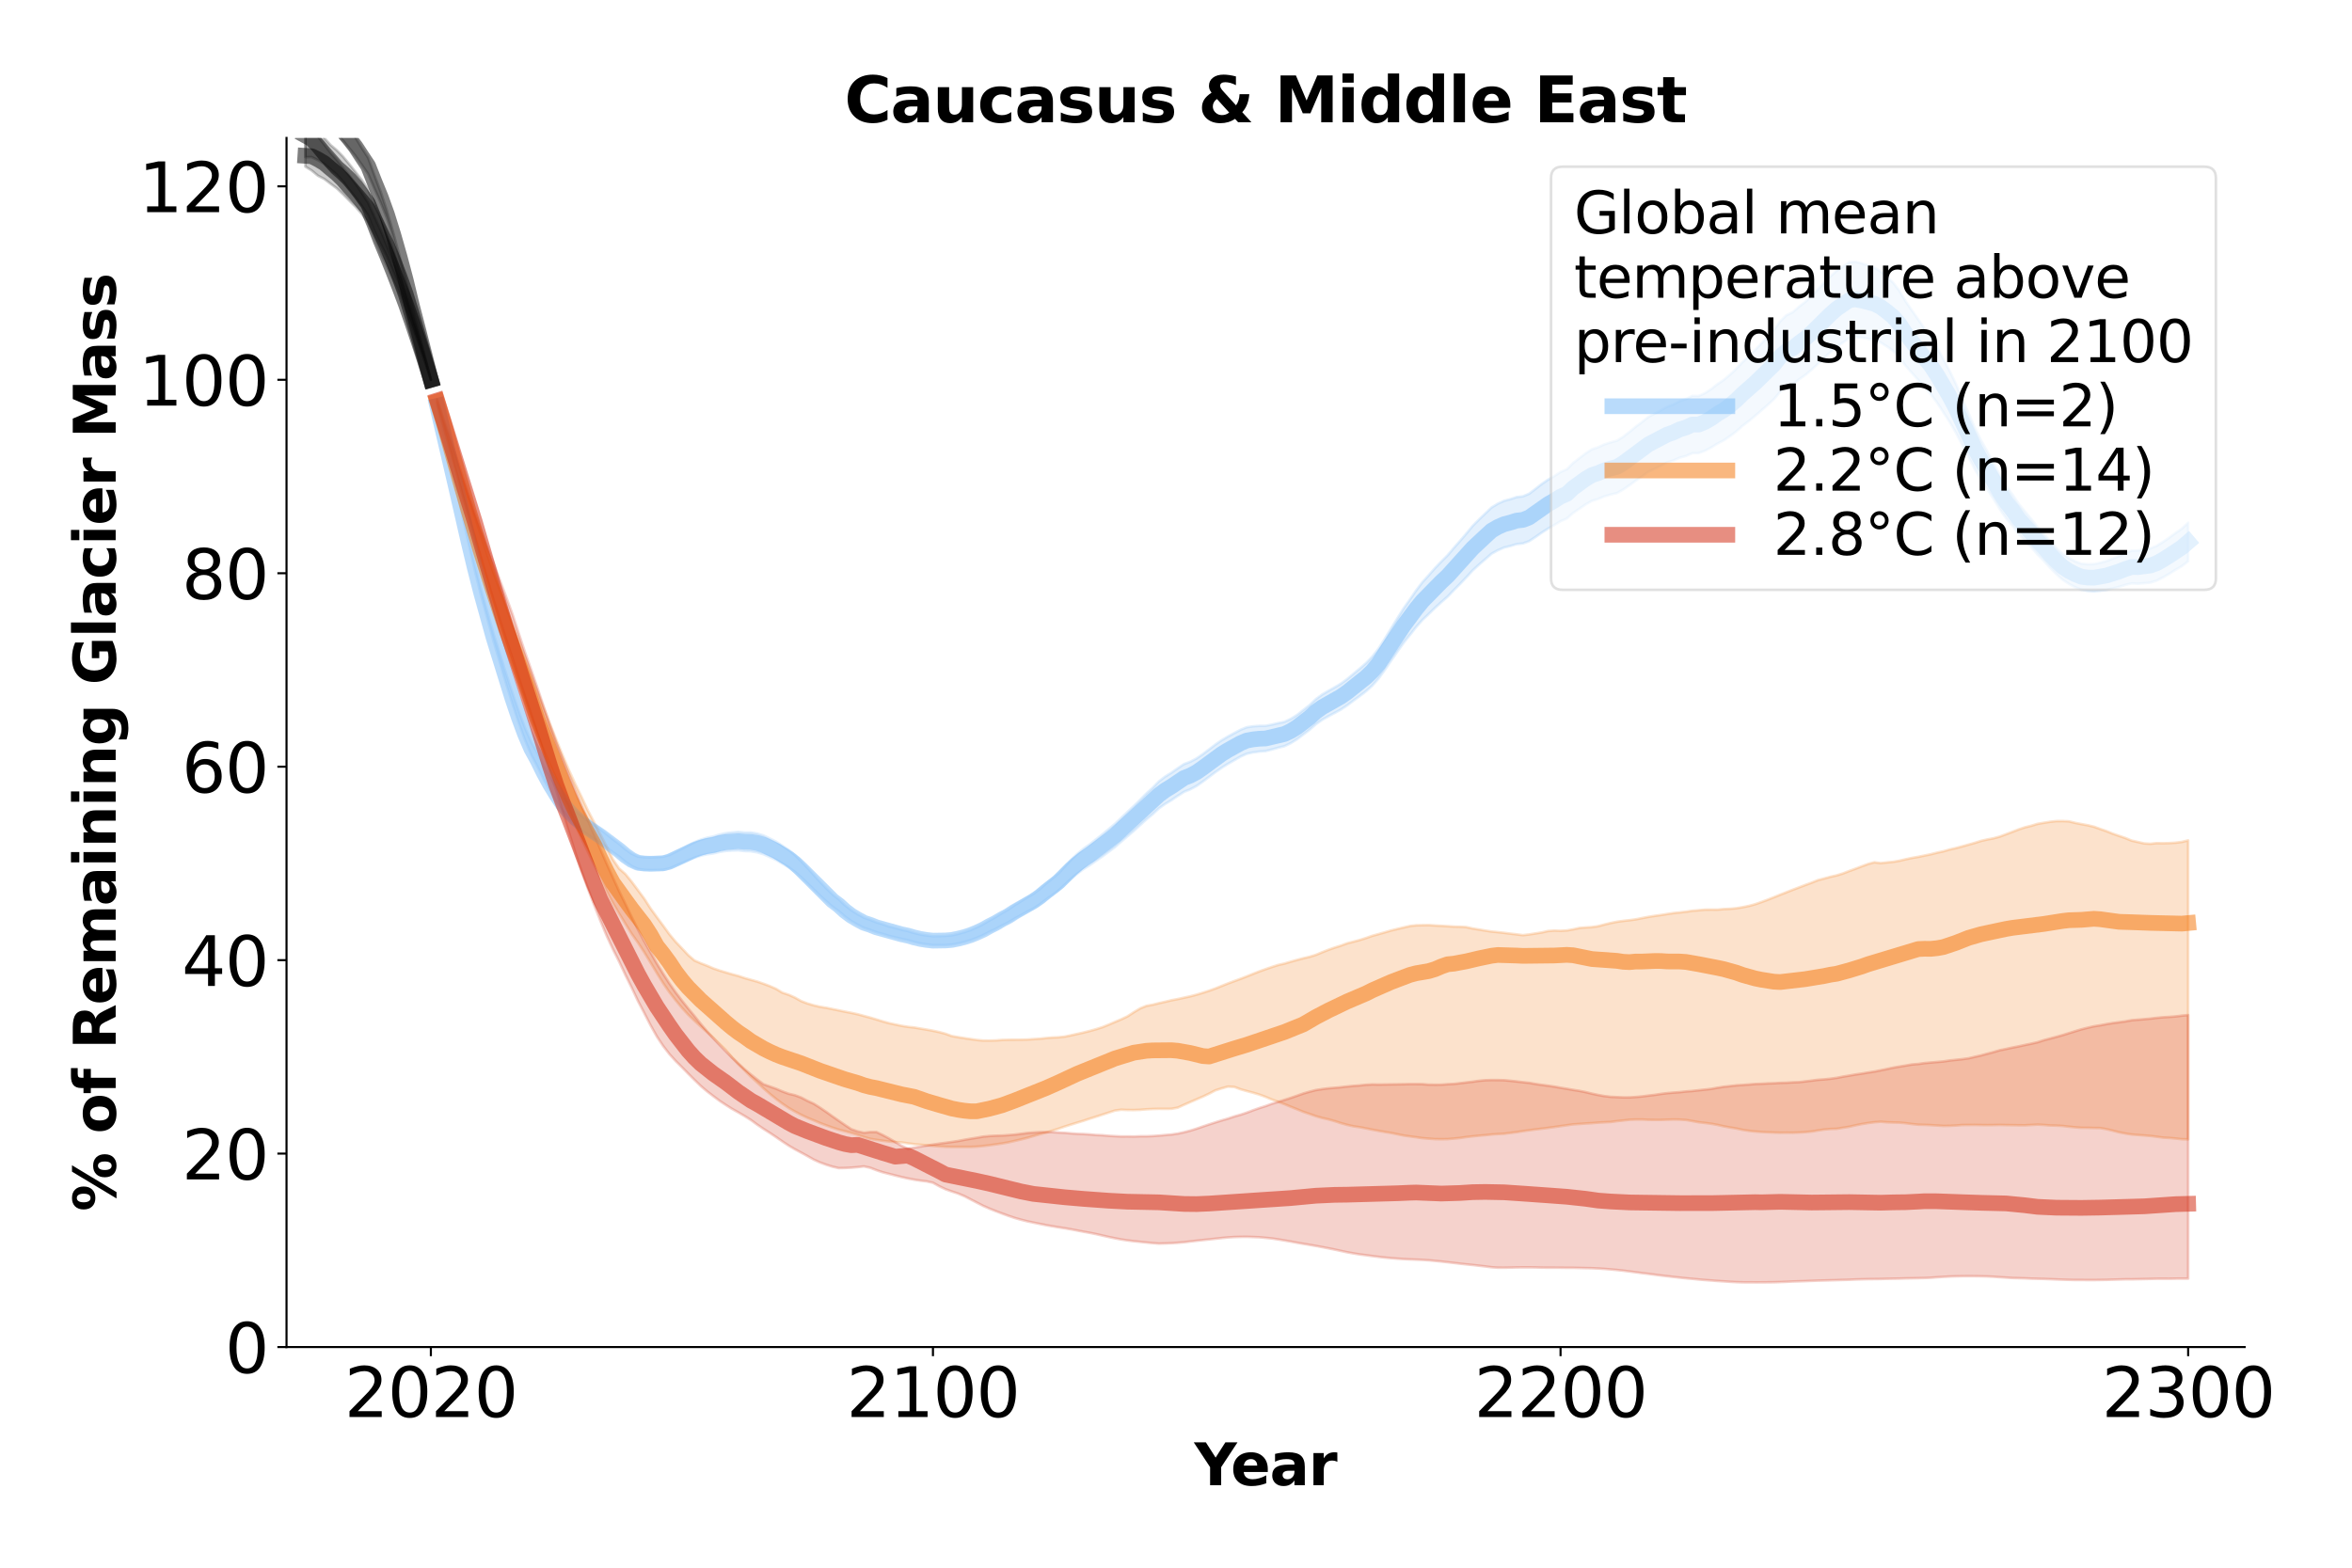 <?xml version="1.0" encoding="utf-8" standalone="no"?>
<!DOCTYPE svg PUBLIC "-//W3C//DTD SVG 1.1//EN"
  "http://www.w3.org/Graphics/SVG/1.1/DTD/svg11.dtd">
<svg xmlns:xlink="http://www.w3.org/1999/xlink" width="900pt" height="600pt" viewBox="0 0 900 600" xmlns="http://www.w3.org/2000/svg" version="1.1">
 <defs>
  <style type="text/css">*{stroke-linejoin: round; stroke-linecap: butt}</style>
 </defs>
 <g id="figure_1">
  <g id="patch_1">
   <path d="M 0 600 
L 900 600 
L 900 0 
L 0 0 
z
" style="fill: #ffffff"/>
  </g>
  <g id="axes_1">
   <g id="patch_2">
    <path d="M 109.64 515.56 
L 858.92 515.56 
L 858.92 52.8 
L 109.64 52.8 
z
" style="fill: #ffffff"/>
   </g>
   <g id="PolyCollection_1">
    <defs>
     <path id="m618fe259a9" d="M 167.277 -444.85 
L 167.277 -444.533 
L 169.678 -434.342 
L 172.08 -423.975 
L 174.482 -413.729 
L 176.883 -402.752 
L 179.285 -392.1 
L 181.686 -381.656 
L 184.088 -371.987 
L 186.489 -363.223 
L 188.891 -354.438 
L 191.292 -346.345 
L 193.694 -338.218 
L 196.095 -330.593 
L 198.497 -323.352 
L 200.898 -316.736 
L 203.3 -311.003 
L 205.702 -306.512 
L 208.103 -301.545 
L 210.505 -297.136 
L 212.906 -293.132 
L 215.308 -289.553 
L 217.709 -286.693 
L 220.111 -284.303 
L 222.512 -282.324 
L 224.914 -280.514 
L 227.315 -278.897 
L 229.717 -277.354 
L 232.118 -275.621 
L 234.52 -273.838 
L 236.922 -272.154 
L 239.323 -270.169 
L 241.725 -268.515 
L 244.126 -267.411 
L 246.528 -267.098 
L 248.929 -266.987 
L 251.331 -267.037 
L 253.732 -267.077 
L 256.134 -267.629 
L 258.535 -268.628 
L 260.937 -269.654 
L 263.339 -270.74 
L 265.74 -271.732 
L 268.142 -272.501 
L 270.543 -273.038 
L 272.945 -273.362 
L 275.346 -273.946 
L 277.748 -274.31 
L 280.149 -274.469 
L 282.551 -274.534 
L 284.952 -274.27 
L 287.354 -274.174 
L 289.755 -273.772 
L 292.157 -273.068 
L 294.559 -272.003 
L 296.96 -270.877 
L 299.362 -269.476 
L 301.763 -268.07 
L 304.165 -266.346 
L 306.566 -264.233 
L 308.968 -261.943 
L 311.369 -259.591 
L 313.771 -257.269 
L 316.172 -255.065 
L 318.574 -252.975 
L 320.975 -251.27 
L 323.377 -249.188 
L 325.779 -247.476 
L 328.18 -246.11 
L 330.582 -244.873 
L 332.983 -244.113 
L 335.385 -243.202 
L 337.786 -242.556 
L 340.188 -241.81 
L 342.589 -241.25 
L 344.991 -240.668 
L 347.392 -240.171 
L 349.794 -239.502 
L 352.195 -238.937 
L 354.597 -238.551 
L 356.999 -238.289 
L 359.4 -238.276 
L 361.802 -238.311 
L 364.203 -238.481 
L 366.605 -238.918 
L 369.006 -239.462 
L 371.408 -240.176 
L 373.809 -241.078 
L 376.211 -242.102 
L 378.612 -243.358 
L 381.014 -244.481 
L 383.415 -245.803 
L 385.817 -246.964 
L 388.219 -248.415 
L 390.62 -249.718 
L 393.022 -251.046 
L 395.423 -252.277 
L 397.825 -253.82 
L 400.226 -255.696 
L 402.628 -257.371 
L 405.029 -259.159 
L 407.431 -261.402 
L 409.832 -263.631 
L 412.234 -265.627 
L 414.635 -267.396 
L 417.037 -268.895 
L 419.439 -270.576 
L 421.84 -272.224 
L 424.242 -273.993 
L 426.643 -275.78 
L 429.045 -277.878 
L 431.446 -279.939 
L 433.848 -281.978 
L 436.249 -284.175 
L 438.651 -286.361 
L 441.052 -288.361 
L 443.454 -290.595 
L 445.855 -292.299 
L 448.257 -293.742 
L 450.659 -295.379 
L 453.06 -296.923 
L 455.462 -297.889 
L 457.863 -299.184 
L 460.265 -300.849 
L 462.666 -302.647 
L 465.068 -304.472 
L 467.469 -306.132 
L 469.871 -307.651 
L 472.272 -309.024 
L 474.674 -310.41 
L 477.075 -311.5 
L 479.477 -312.019 
L 481.879 -312.361 
L 484.28 -312.535 
L 486.682 -313.132 
L 489.083 -313.814 
L 491.485 -314.407 
L 493.886 -315.563 
L 496.288 -317.045 
L 498.689 -318.859 
L 501.091 -320.66 
L 503.492 -322.787 
L 505.894 -324.465 
L 508.295 -325.84 
L 510.697 -327.126 
L 513.099 -328.427 
L 515.5 -330.033 
L 517.902 -331.831 
L 520.303 -333.595 
L 522.705 -335.431 
L 525.106 -337.574 
L 527.508 -340.285 
L 529.909 -343.629 
L 532.311 -347.151 
L 534.712 -350.616 
L 537.114 -353.989 
L 539.515 -356.995 
L 541.917 -360.035 
L 544.319 -362.743 
L 546.72 -365.01 
L 549.122 -367.347 
L 551.523 -369.542 
L 553.925 -371.63 
L 556.326 -374.138 
L 558.728 -376.534 
L 561.129 -379.079 
L 563.531 -381.684 
L 565.932 -383.885 
L 568.334 -385.959 
L 570.736 -388.06 
L 573.137 -389.395 
L 575.539 -390.429 
L 577.94 -391.034 
L 580.342 -391.753 
L 582.743 -392.005 
L 585.145 -392.885 
L 587.546 -394.458 
L 589.948 -396.136 
L 592.349 -397.673 
L 594.751 -399.032 
L 597.152 -400.515 
L 599.554 -401.536 
L 601.956 -403.655 
L 604.357 -405.287 
L 606.759 -406.936 
L 609.16 -408.291 
L 611.562 -409.038 
L 613.963 -410.033 
L 616.365 -410.727 
L 618.766 -411.291 
L 621.168 -412.663 
L 623.569 -414.317 
L 625.971 -416.087 
L 628.372 -417.694 
L 630.774 -419.403 
L 633.176 -420.579 
L 635.577 -421.757 
L 637.979 -423.028 
L 640.38 -423.793 
L 642.782 -424.838 
L 645.183 -425.503 
L 647.585 -426.544 
L 649.986 -426.574 
L 652.388 -427.471 
L 654.789 -428.707 
L 657.191 -430.211 
L 659.592 -431.454 
L 661.994 -433.054 
L 664.396 -434.891 
L 666.797 -437.006 
L 669.199 -438.844 
L 671.6 -440.817 
L 674.002 -442.911 
L 676.403 -444.993 
L 678.805 -447.223 
L 681.206 -450.033 
L 683.608 -451.926 
L 686.009 -452.886 
L 688.411 -454.79 
L 690.812 -456.464 
L 693.214 -458.487 
L 695.616 -460.703 
L 698.017 -463.026 
L 700.419 -465.226 
L 702.82 -467.273 
L 705.222 -468.881 
L 707.623 -470.621 
L 710.025 -471.044 
L 712.426 -470.758 
L 714.828 -470.359 
L 717.229 -469.893 
L 719.631 -468.909 
L 722.032 -467.4 
L 724.434 -465.684 
L 726.836 -463.229 
L 729.237 -459.964 
L 731.639 -457.217 
L 734.04 -454.526 
L 736.442 -451.785 
L 738.843 -449.127 
L 741.245 -445.843 
L 743.646 -442.172 
L 746.048 -438.45 
L 748.449 -434.332 
L 750.851 -429.745 
L 753.252 -425.111 
L 755.654 -420.398 
L 758.056 -416.317 
L 760.457 -412.731 
L 762.859 -408.985 
L 765.26 -405.051 
L 767.662 -401.589 
L 770.063 -398.751 
L 772.465 -395.619 
L 774.866 -393.085 
L 777.268 -390.518 
L 779.669 -387.745 
L 782.071 -385.313 
L 784.472 -382.655 
L 786.874 -380.254 
L 789.276 -378.102 
L 791.677 -376.521 
L 794.079 -375.274 
L 796.48 -374.27 
L 798.882 -373.853 
L 801.283 -373.686 
L 803.685 -373.908 
L 806.086 -374.215 
L 808.488 -374.808 
L 810.889 -375.397 
L 813.291 -376.147 
L 815.692 -376.739 
L 818.094 -376.594 
L 820.496 -376.789 
L 822.897 -377.021 
L 825.299 -377.793 
L 827.7 -379.018 
L 830.102 -380.389 
L 832.503 -381.918 
L 834.905 -383.316 
L 837.306 -385.194 
L 837.306 -399.936 
L 837.306 -399.936 
L 834.905 -397.692 
L 832.503 -396.033 
L 830.102 -394.253 
L 827.7 -392.6 
L 825.299 -391.115 
L 822.897 -390.116 
L 820.496 -389.675 
L 818.094 -389.306 
L 815.692 -389.272 
L 813.291 -388.298 
L 810.889 -387.159 
L 808.488 -386.222 
L 806.086 -385.275 
L 803.685 -384.619 
L 801.283 -384.1 
L 798.882 -384.039 
L 796.48 -384.26 
L 794.079 -385.164 
L 791.677 -386.383 
L 789.276 -387.992 
L 786.874 -390.279 
L 784.472 -392.869 
L 782.071 -395.696 
L 779.669 -398.319 
L 777.268 -401.372 
L 774.866 -404.256 
L 772.465 -407.165 
L 770.063 -410.755 
L 767.662 -414.076 
L 765.26 -418.156 
L 762.859 -422.766 
L 760.457 -427.206 
L 758.056 -431.499 
L 755.654 -436.338 
L 753.252 -441.926 
L 750.851 -447.472 
L 748.449 -453.032 
L 746.048 -458.039 
L 743.646 -462.504 
L 741.245 -466.972 
L 738.843 -470.995 
L 736.442 -474.257 
L 734.04 -477.718 
L 731.639 -481.139 
L 729.237 -484.629 
L 726.836 -488.687 
L 724.434 -491.807 
L 722.032 -494.059 
L 719.631 -496.118 
L 717.229 -497.571 
L 714.828 -498.423 
L 712.426 -499.195 
L 710.025 -499.802 
L 707.623 -499.652 
L 705.222 -497.967 
L 702.82 -496.397 
L 700.419 -494.231 
L 698.017 -491.833 
L 695.616 -489.229 
L 693.214 -486.718 
L 690.812 -484.476 
L 688.411 -482.65 
L 686.009 -480.494 
L 683.608 -479.367 
L 681.206 -477.069 
L 678.805 -473.737 
L 676.403 -471.089 
L 674.002 -468.59 
L 671.6 -466.072 
L 669.199 -463.683 
L 666.797 -461.45 
L 664.396 -458.866 
L 661.994 -456.613 
L 659.592 -454.601 
L 657.191 -452.993 
L 654.789 -451.072 
L 652.388 -449.53 
L 649.986 -448.458 
L 647.585 -448.513 
L 645.183 -447.3 
L 642.782 -446.483 
L 640.38 -445.231 
L 637.979 -444.347 
L 635.577 -442.948 
L 633.176 -441.712 
L 630.774 -440.428 
L 628.372 -438.506 
L 625.971 -436.74 
L 623.569 -434.741 
L 621.168 -432.88 
L 618.766 -431.348 
L 616.365 -430.715 
L 613.963 -429.943 
L 611.562 -428.839 
L 609.16 -428.035 
L 606.759 -426.509 
L 604.357 -424.653 
L 601.956 -422.82 
L 599.554 -420.408 
L 597.152 -419.354 
L 594.751 -417.784 
L 592.349 -416.399 
L 589.948 -414.754 
L 587.546 -412.863 
L 585.145 -411.041 
L 582.743 -410.031 
L 580.342 -409.753 
L 577.94 -408.951 
L 575.539 -408.309 
L 573.137 -407.207 
L 570.736 -405.754 
L 568.334 -403.448 
L 565.932 -401.152 
L 563.531 -398.73 
L 561.129 -395.82 
L 558.728 -393.021 
L 556.326 -390.318 
L 553.925 -387.468 
L 551.523 -385.082 
L 549.122 -382.575 
L 546.72 -379.864 
L 544.319 -377.213 
L 541.917 -374.057 
L 539.515 -370.569 
L 537.114 -367.184 
L 534.712 -363.367 
L 532.311 -359.481 
L 529.909 -355.52 
L 527.508 -351.755 
L 525.106 -348.658 
L 522.705 -346.188 
L 520.303 -344.097 
L 517.902 -342.119 
L 515.5 -340.104 
L 513.099 -338.343 
L 510.697 -336.92 
L 508.295 -335.585 
L 505.894 -334.152 
L 503.492 -332.385 
L 501.091 -330.109 
L 498.689 -328.242 
L 496.288 -326.33 
L 493.886 -324.83 
L 491.485 -323.72 
L 489.083 -323.237 
L 486.682 -322.676 
L 484.28 -322.2 
L 481.879 -322.192 
L 479.477 -322.016 
L 477.075 -321.659 
L 474.674 -320.685 
L 472.272 -319.405 
L 469.871 -318.119 
L 467.469 -316.693 
L 465.068 -315.037 
L 462.666 -313.193 
L 460.265 -311.38 
L 457.863 -309.712 
L 455.462 -308.455 
L 453.06 -307.559 
L 450.659 -305.961 
L 448.257 -304.263 
L 445.855 -302.77 
L 443.454 -300.938 
L 441.052 -298.479 
L 438.651 -296.287 
L 436.249 -293.881 
L 433.848 -291.498 
L 431.446 -289.261 
L 429.045 -286.988 
L 426.643 -284.681 
L 424.242 -282.674 
L 421.84 -280.679 
L 419.439 -278.776 
L 417.037 -276.872 
L 414.635 -275.189 
L 412.234 -273.185 
L 409.832 -270.9 
L 407.431 -268.359 
L 405.029 -265.777 
L 402.628 -263.73 
L 400.226 -261.813 
L 397.825 -259.675 
L 395.423 -257.908 
L 393.022 -256.524 
L 390.62 -255.026 
L 388.219 -253.551 
L 385.817 -251.876 
L 383.415 -250.533 
L 381.014 -249.024 
L 378.612 -247.715 
L 376.211 -246.283 
L 373.809 -245.08 
L 371.408 -244.038 
L 369.006 -243.219 
L 366.605 -242.559 
L 364.203 -242.025 
L 361.802 -241.805 
L 359.4 -241.712 
L 356.999 -241.676 
L 354.597 -241.952 
L 352.195 -242.345 
L 349.794 -242.917 
L 347.392 -243.637 
L 344.991 -244.166 
L 342.589 -244.811 
L 340.188 -245.413 
L 337.786 -246.249 
L 335.385 -246.967 
L 332.983 -247.957 
L 330.582 -248.778 
L 328.18 -250.1 
L 325.779 -251.59 
L 323.377 -253.476 
L 320.975 -255.769 
L 318.574 -257.671 
L 316.172 -260.031 
L 313.771 -262.518 
L 311.369 -265.157 
L 308.968 -267.833 
L 306.566 -270.392 
L 304.165 -272.782 
L 301.763 -274.742 
L 299.362 -276.319 
L 296.96 -277.878 
L 294.559 -279.092 
L 292.157 -280.237 
L 289.755 -280.975 
L 287.354 -281.372 
L 284.952 -281.395 
L 282.551 -281.608 
L 280.149 -281.42 
L 277.748 -281.114 
L 275.346 -280.599 
L 272.945 -279.854 
L 270.543 -279.378 
L 268.142 -278.642 
L 265.74 -277.667 
L 263.339 -276.447 
L 260.937 -275.173 
L 258.535 -273.983 
L 256.134 -272.782 
L 253.732 -272.079 
L 251.331 -271.947 
L 248.929 -271.838 
L 246.528 -271.9 
L 244.126 -272.153 
L 241.725 -273.234 
L 239.323 -274.915 
L 236.922 -277.013 
L 234.52 -278.798 
L 232.118 -280.729 
L 229.717 -282.623 
L 227.315 -284.246 
L 224.914 -285.886 
L 222.512 -287.724 
L 220.111 -289.741 
L 217.709 -292.186 
L 215.308 -295.082 
L 212.906 -298.659 
L 210.505 -302.555 
L 208.103 -306.913 
L 205.702 -311.701 
L 203.3 -315.96 
L 200.898 -321.423 
L 198.497 -327.804 
L 196.095 -334.775 
L 193.694 -342.113 
L 191.292 -349.824 
L 188.891 -357.437 
L 186.489 -365.848 
L 184.088 -374.523 
L 181.686 -383.687 
L 179.285 -393.35 
L 176.883 -403.355 
L 174.482 -413.734 
L 172.08 -424.238 
L 169.678 -434.669 
L 167.277 -444.85 
z
" style="stroke: #74b8f8; stroke-opacity: 0.2"/>
    </defs>
    <g clip-path="url(#pfbcc3ea358)">
     <use xlink:href="#m618fe259a9" x="0" y="600" style="fill: #74b8f8; fill-opacity: 0.2; stroke: #74b8f8; stroke-opacity: 0.2"/>
    </g>
   </g>
   <g id="PolyCollection_2">
    <defs>
     <path id="mf121c93bab" d="M 116.845 -570.584 
L 116.845 -558.216 
L 119.246 -557.134 
L 121.648 -555.254 
L 124.049 -553.258 
L 126.451 -550.843 
L 128.852 -548.734 
L 131.254 -546.188 
L 133.655 -543.263 
L 136.057 -540.282 
L 138.458 -536.899 
L 140.86 -533.391 
L 143.262 -527.816 
L 145.663 -522.5 
L 148.065 -516.427 
L 150.466 -509.391 
L 152.868 -501.566 
L 155.269 -492.623 
L 157.671 -482.567 
L 160.072 -473.44 
L 162.474 -463.997 
L 164.875 -454.648 
L 164.875 -454.648 
L 164.875 -454.648 
L 162.474 -464.188 
L 160.072 -473.673 
L 157.671 -482.961 
L 155.269 -492.814 
L 152.868 -502.025 
L 150.466 -511.024 
L 148.065 -519.379 
L 145.663 -526.627 
L 143.262 -533.03 
L 140.86 -539.637 
L 138.458 -543.384 
L 136.057 -547.363 
L 133.655 -550.547 
L 131.254 -553.31 
L 128.852 -555.828 
L 126.451 -557.966 
L 124.049 -560.972 
L 121.648 -564.026 
L 119.246 -567.264 
L 116.845 -570.584 
z
" style="stroke: #000000; stroke-opacity: 0.2"/>
    </defs>
    <g clip-path="url(#pfbcc3ea358)">
     <use xlink:href="#mf121c93bab" x="0" y="600" style="fill-opacity: 0.2; stroke: #000000; stroke-opacity: 0.2"/>
    </g>
   </g>
   <g id="PolyCollection_3">
    <defs>
     <path id="m047597d246" d="M 167.277 -446.784 
L 167.277 -445.966 
L 169.678 -437.541 
L 172.08 -428.91 
L 174.482 -419.742 
L 176.883 -410.97 
L 179.285 -402.389 
L 181.686 -393.533 
L 184.088 -385.001 
L 186.489 -376.838 
L 188.891 -368.727 
L 191.292 -360.966 
L 193.694 -353.419 
L 196.095 -345.923 
L 198.497 -338.99 
L 200.898 -332.159 
L 203.3 -325.216 
L 205.702 -318.898 
L 208.103 -312.826 
L 210.505 -307.224 
L 212.906 -301.933 
L 215.308 -296.661 
L 217.709 -290.486 
L 220.111 -284.253 
L 222.512 -279.12 
L 224.914 -274.074 
L 227.315 -269.055 
L 229.717 -264.089 
L 232.118 -258.963 
L 234.52 -254.403 
L 236.922 -250.3 
L 239.323 -246.394 
L 241.725 -242.556 
L 244.126 -239.203 
L 246.528 -235.519 
L 248.929 -231.591 
L 251.331 -227.595 
L 253.732 -223.726 
L 256.134 -220.248 
L 258.535 -217.167 
L 260.937 -214.269 
L 263.339 -211.642 
L 265.74 -209.326 
L 268.142 -207.106 
L 270.543 -204.961 
L 272.945 -202.822 
L 275.346 -200.473 
L 277.748 -198.128 
L 280.149 -195.254 
L 282.551 -192.647 
L 284.952 -190.272 
L 287.354 -187.875 
L 289.755 -185.688 
L 292.157 -183.44 
L 294.559 -181.357 
L 296.96 -179.403 
L 299.362 -177.596 
L 301.763 -175.973 
L 304.165 -174.593 
L 306.566 -173.317 
L 308.968 -172.18 
L 311.369 -171.209 
L 313.771 -170.184 
L 316.172 -169.286 
L 318.574 -168.425 
L 320.975 -167.654 
L 323.377 -167.033 
L 325.779 -166.383 
L 328.18 -165.675 
L 330.582 -164.824 
L 332.983 -164.151 
L 335.385 -163.734 
L 337.786 -163.402 
L 340.188 -163.116 
L 342.589 -162.895 
L 344.991 -162.763 
L 347.392 -162.408 
L 349.794 -162.102 
L 352.195 -161.903 
L 354.597 -161.665 
L 356.999 -161.425 
L 359.4 -161.224 
L 361.802 -161.087 
L 364.203 -161.035 
L 366.605 -161.033 
L 369.006 -161.042 
L 371.408 -161.036 
L 373.809 -161.139 
L 376.211 -161.376 
L 378.612 -161.661 
L 381.014 -162.003 
L 383.415 -162.343 
L 385.817 -162.773 
L 388.219 -163.317 
L 390.62 -163.881 
L 393.022 -164.475 
L 395.423 -165.189 
L 397.825 -165.885 
L 400.226 -166.47 
L 402.628 -167.25 
L 405.029 -168.005 
L 407.431 -168.833 
L 409.832 -169.59 
L 412.234 -170.334 
L 414.635 -171.058 
L 417.037 -171.856 
L 419.439 -172.607 
L 421.84 -173.389 
L 424.242 -174.174 
L 426.643 -174.949 
L 429.045 -175.279 
L 431.446 -175.173 
L 433.848 -175.156 
L 436.249 -175.23 
L 438.651 -175.439 
L 441.052 -175.549 
L 443.454 -175.621 
L 445.855 -175.602 
L 448.257 -175.625 
L 450.659 -176.06 
L 453.06 -177.153 
L 455.462 -178.201 
L 457.863 -179.248 
L 460.265 -180.285 
L 462.666 -181.416 
L 465.068 -182.684 
L 467.469 -183.44 
L 469.871 -184.119 
L 472.272 -183.998 
L 474.674 -183.102 
L 477.075 -182.424 
L 479.477 -181.789 
L 481.879 -181.069 
L 484.28 -180.183 
L 486.682 -179.168 
L 489.083 -178.336 
L 491.485 -177.403 
L 493.886 -176.413 
L 496.288 -175.466 
L 498.689 -174.471 
L 501.091 -173.66 
L 503.492 -172.814 
L 505.894 -172.127 
L 508.295 -171.588 
L 510.697 -170.917 
L 513.099 -170.139 
L 515.5 -169.471 
L 517.902 -168.926 
L 520.303 -168.579 
L 522.705 -168.127 
L 525.106 -167.635 
L 527.508 -167.188 
L 529.909 -166.76 
L 532.311 -166.379 
L 534.712 -165.889 
L 537.114 -165.399 
L 539.515 -165.062 
L 541.917 -164.742 
L 544.319 -164.391 
L 546.72 -164.207 
L 549.122 -164.024 
L 551.523 -163.985 
L 553.925 -164.024 
L 556.326 -164.233 
L 558.728 -164.462 
L 561.129 -164.832 
L 563.531 -165.088 
L 565.932 -165.336 
L 568.334 -165.543 
L 570.736 -165.788 
L 573.137 -165.972 
L 575.539 -166.079 
L 577.94 -166.392 
L 580.342 -166.687 
L 582.743 -167.073 
L 585.145 -167.411 
L 587.546 -167.727 
L 589.948 -168.013 
L 592.349 -168.316 
L 594.751 -168.642 
L 597.152 -168.989 
L 599.554 -169.324 
L 601.956 -169.669 
L 604.357 -169.82 
L 606.759 -170.011 
L 609.16 -170.13 
L 611.562 -170.337 
L 613.963 -170.463 
L 616.365 -170.582 
L 618.766 -170.915 
L 621.168 -171.161 
L 623.569 -171.435 
L 625.971 -171.526 
L 628.372 -171.533 
L 630.774 -171.406 
L 633.176 -171.374 
L 635.577 -171.369 
L 637.979 -171.464 
L 640.38 -171.538 
L 642.782 -171.493 
L 645.183 -171.336 
L 647.585 -170.935 
L 649.986 -170.488 
L 652.388 -170.213 
L 654.789 -169.907 
L 657.191 -169.462 
L 659.592 -168.92 
L 661.994 -168.475 
L 664.396 -168.088 
L 666.797 -167.569 
L 669.199 -167.197 
L 671.6 -166.937 
L 674.002 -166.77 
L 676.403 -166.636 
L 678.805 -166.538 
L 681.206 -166.472 
L 683.608 -166.481 
L 686.009 -166.472 
L 688.411 -166.549 
L 690.812 -166.709 
L 693.214 -166.923 
L 695.616 -167.329 
L 698.017 -167.684 
L 700.419 -167.912 
L 702.82 -167.972 
L 705.222 -168.367 
L 707.623 -168.749 
L 710.025 -169.304 
L 712.426 -169.784 
L 714.828 -170.181 
L 717.229 -170.483 
L 719.631 -170.679 
L 722.032 -170.473 
L 724.434 -170.385 
L 726.836 -170.33 
L 729.237 -170.115 
L 731.639 -169.792 
L 734.04 -169.547 
L 736.442 -169.481 
L 738.843 -169.376 
L 741.245 -169.231 
L 743.646 -169.078 
L 746.048 -169.111 
L 748.449 -169.229 
L 750.851 -169.414 
L 753.252 -169.444 
L 755.654 -169.46 
L 758.056 -169.409 
L 760.457 -169.38 
L 762.859 -169.406 
L 765.26 -169.46 
L 767.662 -169.395 
L 770.063 -169.368 
L 772.465 -169.321 
L 774.866 -169.303 
L 777.268 -169.438 
L 779.669 -169.58 
L 782.071 -169.452 
L 784.472 -169.252 
L 786.874 -169.193 
L 789.276 -169.063 
L 791.677 -168.777 
L 794.079 -168.541 
L 796.48 -168.353 
L 798.882 -168.346 
L 801.283 -168.283 
L 803.685 -168.252 
L 806.086 -167.827 
L 808.488 -167.249 
L 810.889 -166.634 
L 813.291 -166.167 
L 815.692 -165.791 
L 818.094 -165.613 
L 820.496 -165.427 
L 822.897 -165.224 
L 825.299 -164.93 
L 827.7 -164.599 
L 830.102 -164.471 
L 832.503 -164.257 
L 834.905 -163.987 
L 837.306 -163.92 
L 837.306 -278.354 
L 837.306 -278.354 
L 834.905 -277.777 
L 832.503 -277.476 
L 830.102 -277.325 
L 827.7 -277.262 
L 825.299 -277.312 
L 822.897 -277.059 
L 820.496 -277.191 
L 818.094 -277.741 
L 815.692 -278.268 
L 813.291 -279.257 
L 810.889 -280.081 
L 808.488 -280.909 
L 806.086 -281.887 
L 803.685 -282.708 
L 801.283 -283.58 
L 798.882 -284.151 
L 796.48 -284.59 
L 794.079 -285.06 
L 791.677 -285.648 
L 789.276 -285.755 
L 786.874 -285.732 
L 784.472 -285.478 
L 782.071 -285.095 
L 779.669 -284.683 
L 777.268 -283.949 
L 774.866 -283.361 
L 772.465 -282.559 
L 770.063 -281.635 
L 767.662 -280.726 
L 765.26 -279.824 
L 762.859 -279.165 
L 760.457 -278.713 
L 758.056 -278.169 
L 755.654 -277.402 
L 753.252 -276.731 
L 750.851 -276.064 
L 748.449 -275.414 
L 746.048 -274.873 
L 743.646 -274.179 
L 741.245 -273.662 
L 738.843 -273.046 
L 736.442 -272.559 
L 734.04 -272.063 
L 731.639 -271.652 
L 729.237 -271.138 
L 726.836 -270.57 
L 724.434 -270.151 
L 722.032 -269.926 
L 719.631 -269.662 
L 717.229 -269.972 
L 714.828 -269.329 
L 712.426 -268.441 
L 710.025 -267.516 
L 707.623 -266.639 
L 705.222 -265.705 
L 702.82 -264.963 
L 700.419 -264.425 
L 698.017 -263.762 
L 695.616 -263.136 
L 693.214 -262.16 
L 690.812 -261.285 
L 688.411 -260.37 
L 686.009 -259.458 
L 683.608 -258.513 
L 681.206 -257.574 
L 678.805 -256.592 
L 676.403 -255.643 
L 674.002 -254.757 
L 671.6 -253.912 
L 669.199 -253.269 
L 666.797 -252.776 
L 664.396 -252.385 
L 661.994 -252.172 
L 659.592 -252.064 
L 657.191 -251.854 
L 654.789 -251.87 
L 652.388 -251.841 
L 649.986 -251.615 
L 647.585 -251.42 
L 645.183 -251.068 
L 642.782 -250.789 
L 640.38 -250.546 
L 637.979 -250.184 
L 635.577 -249.801 
L 633.176 -249.463 
L 630.774 -249.089 
L 628.372 -248.622 
L 625.971 -248.144 
L 623.569 -247.816 
L 621.168 -247.559 
L 618.766 -247.223 
L 616.365 -246.741 
L 613.963 -246.163 
L 611.562 -245.524 
L 609.16 -245.177 
L 606.759 -245.034 
L 604.357 -244.835 
L 601.956 -244.305 
L 599.554 -243.897 
L 597.152 -243.755 
L 594.751 -243.836 
L 592.349 -243.664 
L 589.948 -243.119 
L 587.546 -242.739 
L 585.145 -242.361 
L 582.743 -242.083 
L 580.342 -242.393 
L 577.94 -242.67 
L 575.539 -242.972 
L 573.137 -243.248 
L 570.736 -243.478 
L 568.334 -243.838 
L 565.932 -244.248 
L 563.531 -244.632 
L 561.129 -245.162 
L 558.728 -245.301 
L 556.326 -245.354 
L 553.925 -245.51 
L 551.523 -245.655 
L 549.122 -245.78 
L 546.72 -245.933 
L 544.319 -245.9 
L 541.917 -245.854 
L 539.515 -245.583 
L 537.114 -245.032 
L 534.712 -244.463 
L 532.311 -243.874 
L 529.909 -243.174 
L 527.508 -242.491 
L 525.106 -241.83 
L 522.705 -240.98 
L 520.303 -240.221 
L 517.902 -239.59 
L 515.5 -238.968 
L 513.099 -238.086 
L 510.697 -237.32 
L 508.295 -236.477 
L 505.894 -235.534 
L 503.492 -234.53 
L 501.091 -233.794 
L 498.689 -233.237 
L 496.288 -232.596 
L 493.886 -231.931 
L 491.485 -231.211 
L 489.083 -230.667 
L 486.682 -229.897 
L 484.28 -229.067 
L 481.879 -228.211 
L 479.477 -227.269 
L 477.075 -226.299 
L 474.674 -225.37 
L 472.272 -224.485 
L 469.871 -223.6 
L 467.469 -222.646 
L 465.068 -221.678 
L 462.666 -220.818 
L 460.265 -220.037 
L 457.863 -219.314 
L 455.462 -218.677 
L 453.06 -218.151 
L 450.659 -217.624 
L 448.257 -217.164 
L 445.855 -216.588 
L 443.454 -216.05 
L 441.052 -215.456 
L 438.651 -215.011 
L 436.249 -214.029 
L 433.848 -212.581 
L 431.446 -211.017 
L 429.045 -209.872 
L 426.643 -208.87 
L 424.242 -207.834 
L 421.84 -206.865 
L 419.439 -206.104 
L 417.037 -205.43 
L 414.635 -204.822 
L 412.234 -204.287 
L 409.832 -203.754 
L 407.431 -203.255 
L 405.029 -202.993 
L 402.628 -202.908 
L 400.226 -202.688 
L 397.825 -202.445 
L 395.423 -202.292 
L 393.022 -202.134 
L 390.62 -202.071 
L 388.219 -202.064 
L 385.817 -202.037 
L 383.415 -201.977 
L 381.014 -201.792 
L 378.612 -201.731 
L 376.211 -201.748 
L 373.809 -201.974 
L 371.408 -202.31 
L 369.006 -202.67 
L 366.605 -203.052 
L 364.203 -203.469 
L 361.802 -204.344 
L 359.4 -204.992 
L 356.999 -205.503 
L 354.597 -205.943 
L 352.195 -206.341 
L 349.794 -206.753 
L 347.392 -207.003 
L 344.991 -207.393 
L 342.589 -207.893 
L 340.188 -208.413 
L 337.786 -209.079 
L 335.385 -209.812 
L 332.983 -210.532 
L 330.582 -211.171 
L 328.18 -211.822 
L 325.779 -212.351 
L 323.377 -212.807 
L 320.975 -213.306 
L 318.574 -213.794 
L 316.172 -214.287 
L 313.771 -214.674 
L 311.369 -215.238 
L 308.968 -215.938 
L 306.566 -216.856 
L 304.165 -218.207 
L 301.763 -219.285 
L 299.362 -220.082 
L 296.96 -221.538 
L 294.559 -222.592 
L 292.157 -223.492 
L 289.755 -224.325 
L 287.354 -224.991 
L 284.952 -225.669 
L 282.551 -226.476 
L 280.149 -227.112 
L 277.748 -227.828 
L 275.346 -228.543 
L 272.945 -229.371 
L 270.543 -230.41 
L 268.142 -231.335 
L 265.74 -232.397 
L 263.339 -234.474 
L 260.937 -237.037 
L 258.535 -239.563 
L 256.134 -242.449 
L 253.732 -245.772 
L 251.331 -249.014 
L 248.929 -252.32 
L 246.528 -256.052 
L 244.126 -259.295 
L 241.725 -262.526 
L 239.323 -265.454 
L 236.922 -267.573 
L 234.52 -271.069 
L 232.118 -276.078 
L 229.717 -280.656 
L 227.315 -285.343 
L 224.914 -289.889 
L 222.512 -295.037 
L 220.111 -299.974 
L 217.709 -305.238 
L 215.308 -310.926 
L 212.906 -316.737 
L 210.505 -322.747 
L 208.103 -328.908 
L 205.702 -335.197 
L 203.3 -341.891 
L 200.898 -348.548 
L 198.497 -355.146 
L 196.095 -361.093 
L 193.694 -367.716 
L 191.292 -374.149 
L 188.891 -380.65 
L 186.489 -387.588 
L 184.088 -394.92 
L 181.686 -402.231 
L 179.285 -409.364 
L 176.883 -416.821 
L 174.482 -424.139 
L 172.08 -431.456 
L 169.678 -438.884 
L 167.277 -446.784 
z
" style="stroke: #f47100; stroke-opacity: 0.2"/>
    </defs>
    <g clip-path="url(#pfbcc3ea358)">
     <use xlink:href="#m047597d246" x="0" y="600" style="fill: #f47100; fill-opacity: 0.2; stroke: #f47100; stroke-opacity: 0.2"/>
    </g>
   </g>
   <g id="PolyCollection_4">
    <defs>
     <path id="ma68d81ff45" d="M 116.845 -555.907 
L 116.845 -539.848 
L 119.246 -539.889 
L 121.648 -538.725 
L 124.049 -537.302 
L 126.451 -535.246 
L 128.852 -533.214 
L 131.254 -530.535 
L 133.655 -527.34 
L 136.057 -524.433 
L 138.458 -521.166 
L 140.86 -517.536 
L 143.262 -511.575 
L 145.663 -506.564 
L 148.065 -501.852 
L 150.466 -496.086 
L 152.868 -489.977 
L 155.269 -483.88 
L 157.671 -477.014 
L 160.072 -469.666 
L 162.474 -462.289 
L 164.875 -454.648 
L 164.875 -454.648 
L 164.875 -454.648 
L 162.474 -463.242 
L 160.072 -471.809 
L 157.671 -480.088 
L 155.269 -488.302 
L 152.868 -496.648 
L 150.466 -504.075 
L 148.065 -510.63 
L 145.663 -516.617 
L 143.262 -521.683 
L 140.86 -527.552 
L 138.458 -531.038 
L 136.057 -534.179 
L 133.655 -537.179 
L 131.254 -540.067 
L 128.852 -542.521 
L 126.451 -544.538 
L 124.049 -547.246 
L 121.648 -550.195 
L 119.246 -552.62 
L 116.845 -555.907 
z
" style="stroke: #000000; stroke-opacity: 0.2"/>
    </defs>
    <g clip-path="url(#pfbcc3ea358)">
     <use xlink:href="#ma68d81ff45" x="0" y="600" style="fill-opacity: 0.2; stroke: #000000; stroke-opacity: 0.2"/>
    </g>
   </g>
   <g id="PolyCollection_5">
    <defs>
     <path id="m97a4e36839" d="M 167.277 -447.115 
L 167.277 -445.711 
L 169.678 -436.813 
L 172.08 -428.181 
L 174.482 -419.784 
L 176.883 -411.098 
L 179.285 -402.653 
L 181.686 -394.668 
L 184.088 -386.5 
L 186.489 -378.354 
L 188.891 -370.286 
L 191.292 -362.723 
L 193.694 -355.24 
L 196.095 -348.031 
L 198.497 -340.707 
L 200.898 -333.455 
L 203.3 -326.497 
L 205.702 -319.157 
L 208.103 -311.59 
L 210.505 -304.325 
L 212.906 -297.233 
L 215.308 -289.263 
L 217.709 -281.411 
L 220.111 -273.717 
L 222.512 -266.512 
L 224.914 -260.033 
L 227.315 -253.702 
L 229.717 -247.656 
L 232.118 -241.921 
L 234.52 -236.713 
L 236.922 -231.949 
L 239.323 -226.82 
L 241.725 -221.97 
L 244.126 -216.863 
L 246.528 -212.272 
L 248.929 -207.607 
L 251.331 -203.315 
L 253.732 -199.692 
L 256.134 -196.59 
L 258.535 -193.924 
L 260.937 -191.541 
L 263.339 -189.09 
L 265.74 -186.68 
L 268.142 -184.363 
L 270.543 -182.318 
L 272.945 -180.477 
L 275.346 -178.686 
L 277.748 -177.091 
L 280.149 -175.58 
L 282.551 -174.231 
L 284.952 -172.828 
L 287.354 -171.329 
L 289.755 -169.559 
L 292.157 -167.934 
L 294.559 -166.409 
L 296.96 -164.809 
L 299.362 -163.138 
L 301.763 -161.546 
L 304.165 -160.148 
L 306.566 -158.852 
L 308.968 -157.54 
L 311.369 -156.179 
L 313.771 -155.095 
L 316.172 -154.217 
L 318.574 -153.47 
L 320.975 -152.926 
L 323.377 -152.979 
L 325.779 -153.1 
L 328.18 -153.303 
L 330.582 -153.583 
L 332.983 -153.059 
L 335.385 -152.133 
L 337.786 -151.329 
L 340.188 -150.713 
L 342.589 -150.096 
L 344.991 -149.499 
L 347.392 -148.963 
L 349.794 -148.509 
L 352.195 -148.135 
L 354.597 -147.851 
L 356.999 -147.322 
L 359.4 -145.989 
L 361.802 -144.85 
L 364.203 -143.986 
L 366.605 -143.192 
L 369.006 -142.192 
L 371.408 -140.953 
L 373.809 -139.714 
L 376.211 -138.477 
L 378.612 -137.426 
L 381.014 -136.468 
L 383.415 -135.558 
L 385.817 -134.683 
L 388.219 -133.874 
L 390.62 -133.194 
L 393.022 -132.578 
L 395.423 -132.07 
L 397.825 -131.581 
L 400.226 -131.102 
L 402.628 -130.681 
L 405.029 -130.275 
L 407.431 -129.909 
L 409.832 -129.498 
L 412.234 -129.04 
L 414.635 -128.578 
L 417.037 -128.151 
L 419.439 -127.665 
L 421.84 -127.112 
L 424.242 -126.567 
L 426.643 -126.065 
L 429.045 -125.614 
L 431.446 -125.247 
L 433.848 -124.949 
L 436.249 -124.712 
L 438.651 -124.453 
L 441.052 -124.234 
L 443.454 -124.033 
L 445.855 -124.107 
L 448.257 -124.2 
L 450.659 -124.352 
L 453.06 -124.565 
L 455.462 -124.841 
L 457.863 -125.128 
L 460.265 -125.385 
L 462.666 -125.633 
L 465.068 -125.897 
L 467.469 -126.161 
L 469.871 -126.392 
L 472.272 -126.544 
L 474.674 -126.606 
L 477.075 -126.633 
L 479.477 -126.551 
L 481.879 -126.46 
L 484.28 -126.234 
L 486.682 -125.998 
L 489.083 -125.637 
L 491.485 -125.236 
L 493.886 -124.823 
L 496.288 -124.38 
L 498.689 -123.958 
L 501.091 -123.561 
L 503.492 -123.148 
L 505.894 -122.7 
L 508.295 -122.244 
L 510.697 -121.751 
L 513.099 -121.236 
L 515.5 -120.713 
L 517.902 -120.281 
L 520.303 -119.89 
L 522.705 -119.593 
L 525.106 -119.265 
L 527.508 -118.965 
L 529.909 -118.685 
L 532.311 -118.475 
L 534.712 -118.277 
L 537.114 -118.116 
L 539.515 -117.998 
L 541.917 -117.902 
L 544.319 -117.803 
L 546.72 -117.642 
L 549.122 -117.416 
L 551.523 -117.184 
L 553.925 -116.913 
L 556.326 -116.631 
L 558.728 -116.352 
L 561.129 -116.081 
L 563.531 -115.848 
L 565.932 -115.576 
L 568.334 -115.295 
L 570.736 -114.981 
L 573.137 -114.813 
L 575.539 -114.805 
L 577.94 -114.846 
L 580.342 -114.913 
L 582.743 -114.936 
L 585.145 -114.937 
L 587.546 -114.913 
L 589.948 -114.835 
L 592.349 -114.815 
L 594.751 -114.809 
L 597.152 -114.802 
L 599.554 -114.764 
L 601.956 -114.768 
L 604.357 -114.707 
L 606.759 -114.654 
L 609.16 -114.612 
L 611.562 -114.495 
L 613.963 -114.349 
L 616.365 -114.15 
L 618.766 -113.928 
L 621.168 -113.67 
L 623.569 -113.369 
L 625.971 -113.058 
L 628.372 -112.735 
L 630.774 -112.455 
L 633.176 -112.138 
L 635.577 -111.829 
L 637.979 -111.553 
L 640.38 -111.27 
L 642.782 -111.015 
L 645.183 -110.755 
L 647.585 -110.542 
L 649.986 -110.305 
L 652.388 -110.095 
L 654.789 -109.92 
L 657.191 -109.731 
L 659.592 -109.579 
L 661.994 -109.419 
L 664.396 -109.284 
L 666.797 -109.214 
L 669.199 -109.197 
L 671.6 -109.187 
L 674.002 -109.189 
L 676.403 -109.216 
L 678.805 -109.243 
L 681.206 -109.319 
L 683.608 -109.413 
L 686.009 -109.528 
L 688.411 -109.605 
L 690.812 -109.682 
L 693.214 -109.773 
L 695.616 -109.861 
L 698.017 -109.923 
L 700.419 -109.992 
L 702.82 -110.054 
L 705.222 -110.132 
L 707.623 -110.2 
L 710.025 -110.309 
L 712.426 -110.377 
L 714.828 -110.434 
L 717.229 -110.46 
L 719.631 -110.491 
L 722.032 -110.56 
L 724.434 -110.608 
L 726.836 -110.646 
L 729.237 -110.724 
L 731.639 -110.769 
L 734.04 -110.809 
L 736.442 -110.872 
L 738.843 -110.971 
L 741.245 -111.153 
L 743.646 -111.311 
L 746.048 -111.433 
L 748.449 -111.512 
L 750.851 -111.561 
L 753.252 -111.574 
L 755.654 -111.564 
L 758.056 -111.528 
L 760.457 -111.46 
L 762.859 -111.349 
L 765.26 -111.178 
L 767.662 -111.025 
L 770.063 -110.873 
L 772.465 -110.808 
L 774.866 -110.742 
L 777.268 -110.632 
L 779.669 -110.572 
L 782.071 -110.516 
L 784.472 -110.419 
L 786.874 -110.325 
L 789.276 -110.234 
L 791.677 -110.162 
L 794.079 -110.109 
L 796.48 -110.11 
L 798.882 -110.086 
L 801.283 -110.087 
L 803.685 -110.121 
L 806.086 -110.164 
L 808.488 -110.238 
L 810.889 -110.31 
L 813.291 -110.375 
L 815.692 -110.365 
L 818.094 -110.42 
L 820.496 -110.472 
L 822.897 -110.528 
L 825.299 -110.583 
L 827.7 -110.587 
L 830.102 -110.581 
L 832.503 -110.626 
L 834.905 -110.647 
L 837.306 -110.648 
L 837.306 -211.507 
L 837.306 -211.507 
L 834.905 -211.287 
L 832.503 -210.988 
L 830.102 -210.807 
L 827.7 -210.661 
L 825.299 -210.435 
L 822.897 -210.152 
L 820.496 -209.925 
L 818.094 -209.73 
L 815.692 -209.532 
L 813.291 -209.087 
L 810.889 -208.759 
L 808.488 -208.444 
L 806.086 -208.051 
L 803.685 -207.596 
L 801.283 -207.213 
L 798.882 -206.664 
L 796.48 -206.058 
L 794.079 -205.325 
L 791.677 -204.575 
L 789.276 -203.832 
L 786.874 -203.154 
L 784.472 -202.513 
L 782.071 -201.887 
L 779.669 -201.099 
L 777.268 -200.553 
L 774.866 -200.059 
L 772.465 -199.525 
L 770.063 -199.066 
L 767.662 -198.535 
L 765.26 -198.049 
L 762.859 -197.345 
L 760.457 -196.715 
L 758.056 -196.06 
L 755.654 -195.516 
L 753.252 -194.952 
L 750.851 -194.623 
L 748.449 -194.372 
L 746.048 -194.118 
L 743.646 -193.751 
L 741.245 -193.544 
L 738.843 -193.341 
L 736.442 -193.13 
L 734.04 -192.782 
L 731.639 -192.593 
L 729.237 -192.176 
L 726.836 -191.782 
L 724.434 -191.374 
L 722.032 -190.85 
L 719.631 -190.366 
L 717.229 -189.88 
L 714.828 -189.511 
L 712.426 -189.107 
L 710.025 -188.765 
L 707.623 -188.336 
L 705.222 -187.937 
L 702.82 -187.466 
L 700.419 -187.136 
L 698.017 -186.887 
L 695.616 -186.724 
L 693.214 -186.408 
L 690.812 -186.118 
L 688.411 -185.833 
L 686.009 -185.757 
L 683.608 -185.614 
L 681.206 -185.548 
L 678.805 -185.402 
L 676.403 -185.346 
L 674.002 -185.202 
L 671.6 -185.118 
L 669.199 -184.931 
L 666.797 -184.739 
L 664.396 -184.605 
L 661.994 -184.318 
L 659.592 -184.067 
L 657.191 -183.691 
L 654.789 -183.255 
L 652.388 -182.983 
L 649.986 -182.724 
L 647.585 -182.454 
L 645.183 -182.27 
L 642.782 -182.002 
L 640.38 -181.829 
L 637.979 -181.624 
L 635.577 -181.327 
L 633.176 -180.957 
L 630.774 -180.675 
L 628.372 -180.364 
L 625.971 -180.146 
L 623.569 -179.992 
L 621.168 -179.988 
L 618.766 -180.101 
L 616.365 -180.205 
L 613.963 -180.492 
L 611.562 -180.911 
L 609.16 -181.425 
L 606.759 -182.021 
L 604.357 -182.496 
L 601.956 -182.872 
L 599.554 -183.297 
L 597.152 -183.686 
L 594.751 -184.126 
L 592.349 -184.47 
L 589.948 -184.783 
L 587.546 -185.139 
L 585.145 -185.564 
L 582.743 -185.804 
L 580.342 -186.097 
L 577.94 -186.352 
L 575.539 -186.572 
L 573.137 -186.629 
L 570.736 -186.637 
L 568.334 -186.564 
L 565.932 -186.344 
L 563.531 -185.987 
L 561.129 -185.724 
L 558.728 -185.423 
L 556.326 -185.157 
L 553.925 -185.043 
L 551.523 -184.864 
L 549.122 -184.852 
L 546.72 -184.878 
L 544.319 -185.07 
L 541.917 -185.097 
L 539.515 -185.098 
L 537.114 -185.041 
L 534.712 -185.005 
L 532.311 -184.974 
L 529.909 -184.943 
L 527.508 -184.912 
L 525.106 -184.963 
L 522.705 -184.825 
L 520.303 -184.571 
L 517.902 -184.404 
L 515.5 -184.167 
L 513.099 -183.895 
L 510.697 -183.67 
L 508.295 -183.474 
L 505.894 -183.171 
L 503.492 -182.796 
L 501.091 -182.169 
L 498.689 -181.474 
L 496.288 -180.616 
L 493.886 -179.796 
L 491.485 -179.029 
L 489.083 -178.259 
L 486.682 -177.553 
L 484.28 -176.669 
L 481.879 -175.908 
L 479.477 -175.056 
L 477.075 -174.151 
L 474.674 -173.358 
L 472.272 -172.681 
L 469.871 -171.869 
L 467.469 -171.183 
L 465.068 -170.425 
L 462.666 -169.649 
L 460.265 -168.845 
L 457.863 -168.012 
L 455.462 -167.268 
L 453.06 -166.655 
L 450.659 -166.133 
L 448.257 -165.791 
L 445.855 -165.588 
L 443.454 -165.372 
L 441.052 -165.2 
L 438.651 -165.119 
L 436.249 -165.114 
L 433.848 -165.018 
L 431.446 -165.062 
L 429.045 -165.046 
L 426.643 -165.158 
L 424.242 -165.29 
L 421.84 -165.516 
L 419.439 -165.603 
L 417.037 -165.826 
L 414.635 -165.969 
L 412.234 -166.04 
L 409.832 -166.227 
L 407.431 -166.427 
L 405.029 -166.559 
L 402.628 -166.692 
L 400.226 -166.747 
L 397.825 -166.694 
L 395.423 -166.551 
L 393.022 -166.352 
L 390.62 -166.045 
L 388.219 -165.748 
L 385.817 -165.556 
L 383.415 -165.402 
L 381.014 -165.33 
L 378.612 -165.214 
L 376.211 -164.982 
L 373.809 -164.561 
L 371.408 -164.182 
L 369.006 -163.759 
L 366.605 -163.293 
L 364.203 -162.94 
L 361.802 -162.611 
L 359.4 -162.289 
L 356.999 -161.938 
L 354.597 -161.532 
L 352.195 -161.151 
L 349.794 -160.771 
L 347.392 -160.346 
L 344.991 -161.477 
L 342.589 -162.9 
L 340.188 -164.312 
L 337.786 -165.588 
L 335.385 -166.734 
L 332.983 -166.731 
L 330.582 -166.466 
L 328.18 -166.982 
L 325.779 -167.81 
L 323.377 -169.396 
L 320.975 -171.048 
L 318.574 -172.724 
L 316.172 -174.434 
L 313.771 -176.072 
L 311.369 -177.579 
L 308.968 -178.682 
L 306.566 -179.947 
L 304.165 -180.837 
L 301.763 -181.4 
L 299.362 -182.293 
L 296.96 -183.318 
L 294.559 -184.17 
L 292.157 -185.021 
L 289.755 -186.829 
L 287.354 -188.731 
L 284.952 -190.743 
L 282.551 -192.937 
L 280.149 -195.191 
L 277.748 -197.558 
L 275.346 -200.058 
L 272.945 -202.598 
L 270.543 -205.289 
L 268.142 -208.133 
L 265.74 -211.129 
L 263.339 -214.035 
L 260.937 -217.046 
L 258.535 -220.194 
L 256.134 -223.636 
L 253.732 -227.352 
L 251.331 -231.28 
L 248.929 -235.49 
L 246.528 -239.769 
L 244.126 -244.218 
L 241.725 -249.008 
L 239.323 -254.027 
L 236.922 -258.915 
L 234.52 -264.186 
L 232.118 -269.516 
L 229.717 -275.021 
L 227.315 -280.666 
L 224.914 -286.096 
L 222.512 -291.527 
L 220.111 -297.274 
L 217.709 -303.372 
L 215.308 -309.517 
L 212.906 -315.699 
L 210.505 -322.419 
L 208.103 -329.37 
L 205.702 -336.569 
L 203.3 -343.536 
L 200.898 -350.343 
L 198.497 -357.586 
L 196.095 -364.93 
L 193.694 -371.502 
L 191.292 -377.945 
L 188.891 -384.316 
L 186.489 -390.385 
L 184.088 -396.727 
L 181.686 -403.503 
L 179.285 -410.743 
L 176.883 -418.101 
L 174.482 -425.55 
L 172.08 -432.75 
L 169.678 -439.76 
L 167.277 -447.115 
z
" style="stroke: #d01e04; stroke-opacity: 0.2"/>
    </defs>
    <g clip-path="url(#pfbcc3ea358)">
     <use xlink:href="#m97a4e36839" x="0" y="600" style="fill: #d01e04; fill-opacity: 0.2; stroke: #d01e04; stroke-opacity: 0.2"/>
    </g>
   </g>
   <g id="PolyCollection_6">
    <defs>
     <path id="m235d9d5f01" d="M 116.845 -553.291 
L 116.845 -536.253 
L 119.246 -534.755 
L 121.648 -532.77 
L 124.049 -531.53 
L 126.451 -529.711 
L 128.852 -527.949 
L 131.254 -525.671 
L 133.655 -523.232 
L 136.057 -520.874 
L 138.458 -518.096 
L 140.86 -515.058 
L 143.262 -509.034 
L 145.663 -503.26 
L 148.065 -498.082 
L 150.466 -492.941 
L 152.868 -487.627 
L 155.269 -481.558 
L 157.671 -475.39 
L 160.072 -468.807 
L 162.474 -461.912 
L 164.875 -454.648 
L 164.875 -454.648 
L 164.875 -454.648 
L 162.474 -463.196 
L 160.072 -471.292 
L 157.671 -479.038 
L 155.269 -486.666 
L 152.868 -493.834 
L 150.466 -500.036 
L 148.065 -505.942 
L 145.663 -511.783 
L 143.262 -517.051 
L 140.86 -522.382 
L 138.458 -526.104 
L 136.057 -529.723 
L 133.655 -532.8 
L 131.254 -535.764 
L 128.852 -538.812 
L 126.451 -541.532 
L 124.049 -544.725 
L 121.648 -547.75 
L 119.246 -550.628 
L 116.845 -553.291 
z
" style="stroke: #000000; stroke-opacity: 0.2"/>
    </defs>
    <g clip-path="url(#pfbcc3ea358)">
     <use xlink:href="#m235d9d5f01" x="0" y="600" style="fill-opacity: 0.2; stroke: #000000; stroke-opacity: 0.2"/>
    </g>
   </g>
   <g id="matplotlib.axis_1">
    <g id="xtick_1">
     <g id="line2d_1">
      <defs>
       <path id="m50c8732c55" d="M 0 0 
L 0 3.5 
" style="stroke: #000000; stroke-width: 0.8"/>
      </defs>
      <g>
       <use xlink:href="#m50c8732c55" x="164.875" y="515.56" style="stroke: #000000; stroke-width: 0.8"/>
      </g>
     </g>
     <g id="text_1">
      <!-- 2020 -->
      <g transform="translate(131.79 542.316)scale(0.26 -0.26)">
       <defs>
        <path id="DejaVuSans-32" d="M 1228 531 
L 3431 531 
L 3431 0 
L 469 0 
L 469 531 
Q 828 903 1448 1529 
Q 2069 2156 2228 2338 
Q 2531 2678 2651 2914 
Q 2772 3150 2772 3378 
Q 2772 3750 2511 3984 
Q 2250 4219 1831 4219 
Q 1534 4219 1204 4116 
Q 875 4013 500 3803 
L 500 4441 
Q 881 4594 1212 4672 
Q 1544 4750 1819 4750 
Q 2544 4750 2975 4387 
Q 3406 4025 3406 3419 
Q 3406 3131 3298 2873 
Q 3191 2616 2906 2266 
Q 2828 2175 2409 1742 
Q 1991 1309 1228 531 
z
" transform="scale(0.016)"/>
        <path id="DejaVuSans-30" d="M 2034 4250 
Q 1547 4250 1301 3770 
Q 1056 3291 1056 2328 
Q 1056 1369 1301 889 
Q 1547 409 2034 409 
Q 2525 409 2770 889 
Q 3016 1369 3016 2328 
Q 3016 3291 2770 3770 
Q 2525 4250 2034 4250 
z
M 2034 4750 
Q 2819 4750 3233 4129 
Q 3647 3509 3647 2328 
Q 3647 1150 3233 529 
Q 2819 -91 2034 -91 
Q 1250 -91 836 529 
Q 422 1150 422 2328 
Q 422 3509 836 4129 
Q 1250 4750 2034 4750 
z
" transform="scale(0.016)"/>
       </defs>
       <use xlink:href="#DejaVuSans-32"/>
       <use xlink:href="#DejaVuSans-30" x="63.623"/>
       <use xlink:href="#DejaVuSans-32" x="127.246"/>
       <use xlink:href="#DejaVuSans-30" x="190.869"/>
      </g>
     </g>
    </g>
    <g id="xtick_2">
     <g id="line2d_2">
      <g>
       <use xlink:href="#m50c8732c55" x="356.999" y="515.56" style="stroke: #000000; stroke-width: 0.8"/>
      </g>
     </g>
     <g id="text_2">
      <!-- 2100 -->
      <g transform="translate(323.914 542.316)scale(0.26 -0.26)">
       <defs>
        <path id="DejaVuSans-31" d="M 794 531 
L 1825 531 
L 1825 4091 
L 703 3866 
L 703 4441 
L 1819 4666 
L 2450 4666 
L 2450 531 
L 3481 531 
L 3481 0 
L 794 0 
L 794 531 
z
" transform="scale(0.016)"/>
       </defs>
       <use xlink:href="#DejaVuSans-32"/>
       <use xlink:href="#DejaVuSans-31" x="63.623"/>
       <use xlink:href="#DejaVuSans-30" x="127.246"/>
       <use xlink:href="#DejaVuSans-30" x="190.869"/>
      </g>
     </g>
    </g>
    <g id="xtick_3">
     <g id="line2d_3">
      <g>
       <use xlink:href="#m50c8732c55" x="597.152" y="515.56" style="stroke: #000000; stroke-width: 0.8"/>
      </g>
     </g>
     <g id="text_3">
      <!-- 2200 -->
      <g transform="translate(564.067 542.316)scale(0.26 -0.26)">
       <use xlink:href="#DejaVuSans-32"/>
       <use xlink:href="#DejaVuSans-32" x="63.623"/>
       <use xlink:href="#DejaVuSans-30" x="127.246"/>
       <use xlink:href="#DejaVuSans-30" x="190.869"/>
      </g>
     </g>
    </g>
    <g id="xtick_4">
     <g id="line2d_4">
      <g>
       <use xlink:href="#m50c8732c55" x="837.306" y="515.56" style="stroke: #000000; stroke-width: 0.8"/>
      </g>
     </g>
     <g id="text_4">
      <!-- 2300 -->
      <g transform="translate(804.221 542.316)scale(0.26 -0.26)">
       <defs>
        <path id="DejaVuSans-33" d="M 2597 2516 
Q 3050 2419 3304 2112 
Q 3559 1806 3559 1356 
Q 3559 666 3084 287 
Q 2609 -91 1734 -91 
Q 1441 -91 1130 -33 
Q 819 25 488 141 
L 488 750 
Q 750 597 1062 519 
Q 1375 441 1716 441 
Q 2309 441 2620 675 
Q 2931 909 2931 1356 
Q 2931 1769 2642 2001 
Q 2353 2234 1838 2234 
L 1294 2234 
L 1294 2753 
L 1863 2753 
Q 2328 2753 2575 2939 
Q 2822 3125 2822 3475 
Q 2822 3834 2567 4026 
Q 2313 4219 1838 4219 
Q 1578 4219 1281 4162 
Q 984 4106 628 3988 
L 628 4550 
Q 988 4650 1302 4700 
Q 1616 4750 1894 4750 
Q 2613 4750 3031 4423 
Q 3450 4097 3450 3541 
Q 3450 3153 3228 2886 
Q 3006 2619 2597 2516 
z
" transform="scale(0.016)"/>
       </defs>
       <use xlink:href="#DejaVuSans-32"/>
       <use xlink:href="#DejaVuSans-33" x="63.623"/>
       <use xlink:href="#DejaVuSans-30" x="127.246"/>
       <use xlink:href="#DejaVuSans-30" x="190.869"/>
      </g>
     </g>
    </g>
    <g id="text_5">
     <!-- Year -->
     <g transform="translate(457.01 568.44)scale(0.22 -0.22)">
      <defs>
       <path id="DejaVuSans-Bold-59" d="M -63 4666 
L 1253 4666 
L 2316 3003 
L 3378 4666 
L 4697 4666 
L 2919 1966 
L 2919 0 
L 1716 0 
L 1716 1966 
L -63 4666 
z
" transform="scale(0.016)"/>
       <path id="DejaVuSans-Bold-65" d="M 4031 1759 
L 4031 1441 
L 1416 1441 
Q 1456 1047 1700 850 
Q 1944 653 2381 653 
Q 2734 653 3104 758 
Q 3475 863 3866 1075 
L 3866 213 
Q 3469 63 3072 -14 
Q 2675 -91 2278 -91 
Q 1328 -91 801 392 
Q 275 875 275 1747 
Q 275 2603 792 3093 
Q 1309 3584 2216 3584 
Q 3041 3584 3536 3087 
Q 4031 2591 4031 1759 
z
M 2881 2131 
Q 2881 2450 2695 2645 
Q 2509 2841 2209 2841 
Q 1884 2841 1681 2658 
Q 1478 2475 1428 2131 
L 2881 2131 
z
" transform="scale(0.016)"/>
       <path id="DejaVuSans-Bold-61" d="M 2106 1575 
Q 1756 1575 1579 1456 
Q 1403 1338 1403 1106 
Q 1403 894 1545 773 
Q 1688 653 1941 653 
Q 2256 653 2472 879 
Q 2688 1106 2688 1447 
L 2688 1575 
L 2106 1575 
z
M 3816 1997 
L 3816 0 
L 2688 0 
L 2688 519 
Q 2463 200 2181 54 
Q 1900 -91 1497 -91 
Q 953 -91 614 226 
Q 275 544 275 1050 
Q 275 1666 698 1953 
Q 1122 2241 2028 2241 
L 2688 2241 
L 2688 2328 
Q 2688 2594 2478 2717 
Q 2269 2841 1825 2841 
Q 1466 2841 1156 2769 
Q 847 2697 581 2553 
L 581 3406 
Q 941 3494 1303 3539 
Q 1666 3584 2028 3584 
Q 2975 3584 3395 3211 
Q 3816 2838 3816 1997 
z
" transform="scale(0.016)"/>
       <path id="DejaVuSans-Bold-72" d="M 3138 2547 
Q 2991 2616 2845 2648 
Q 2700 2681 2553 2681 
Q 2122 2681 1889 2404 
Q 1656 2128 1656 1613 
L 1656 0 
L 538 0 
L 538 3500 
L 1656 3500 
L 1656 2925 
Q 1872 3269 2151 3426 
Q 2431 3584 2822 3584 
Q 2878 3584 2943 3579 
Q 3009 3575 3134 3559 
L 3138 2547 
z
" transform="scale(0.016)"/>
      </defs>
      <use xlink:href="#DejaVuSans-Bold-59"/>
      <use xlink:href="#DejaVuSans-Bold-65" x="63.287"/>
      <use xlink:href="#DejaVuSans-Bold-61" x="131.109"/>
      <use xlink:href="#DejaVuSans-Bold-72" x="198.59"/>
     </g>
    </g>
   </g>
   <g id="matplotlib.axis_2">
    <g id="ytick_1">
     <g id="line2d_5">
      <defs>
       <path id="m279bc9d356" d="M 0 0 
L -3.5 0 
" style="stroke: #000000; stroke-width: 0.8"/>
      </defs>
      <g>
       <use xlink:href="#m279bc9d356" x="109.64" y="515.56" style="stroke: #000000; stroke-width: 0.8"/>
      </g>
     </g>
     <g id="text_6">
      <!-- 0 -->
      <g transform="translate(86.097 525.438)scale(0.26 -0.26)">
       <use xlink:href="#DejaVuSans-30"/>
      </g>
     </g>
    </g>
    <g id="ytick_2">
     <g id="line2d_6">
      <g>
       <use xlink:href="#m279bc9d356" x="109.64" y="441.518" style="stroke: #000000; stroke-width: 0.8"/>
      </g>
     </g>
     <g id="text_7">
      <!-- 20 -->
      <g transform="translate(69.555 451.396)scale(0.26 -0.26)">
       <use xlink:href="#DejaVuSans-32"/>
       <use xlink:href="#DejaVuSans-30" x="63.623"/>
      </g>
     </g>
    </g>
    <g id="ytick_3">
     <g id="line2d_7">
      <g>
       <use xlink:href="#m279bc9d356" x="109.64" y="367.477" style="stroke: #000000; stroke-width: 0.8"/>
      </g>
     </g>
     <g id="text_8">
      <!-- 40 -->
      <g transform="translate(69.555 377.355)scale(0.26 -0.26)">
       <defs>
        <path id="DejaVuSans-34" d="M 2419 4116 
L 825 1625 
L 2419 1625 
L 2419 4116 
z
M 2253 4666 
L 3047 4666 
L 3047 1625 
L 3713 1625 
L 3713 1100 
L 3047 1100 
L 3047 0 
L 2419 0 
L 2419 1100 
L 313 1100 
L 313 1709 
L 2253 4666 
z
" transform="scale(0.016)"/>
       </defs>
       <use xlink:href="#DejaVuSans-34"/>
       <use xlink:href="#DejaVuSans-30" x="63.623"/>
      </g>
     </g>
    </g>
    <g id="ytick_4">
     <g id="line2d_8">
      <g>
       <use xlink:href="#m279bc9d356" x="109.64" y="293.435" style="stroke: #000000; stroke-width: 0.8"/>
      </g>
     </g>
     <g id="text_9">
      <!-- 60 -->
      <g transform="translate(69.555 303.313)scale(0.26 -0.26)">
       <defs>
        <path id="DejaVuSans-36" d="M 2113 2584 
Q 1688 2584 1439 2293 
Q 1191 2003 1191 1497 
Q 1191 994 1439 701 
Q 1688 409 2113 409 
Q 2538 409 2786 701 
Q 3034 994 3034 1497 
Q 3034 2003 2786 2293 
Q 2538 2584 2113 2584 
z
M 3366 4563 
L 3366 3988 
Q 3128 4100 2886 4159 
Q 2644 4219 2406 4219 
Q 1781 4219 1451 3797 
Q 1122 3375 1075 2522 
Q 1259 2794 1537 2939 
Q 1816 3084 2150 3084 
Q 2853 3084 3261 2657 
Q 3669 2231 3669 1497 
Q 3669 778 3244 343 
Q 2819 -91 2113 -91 
Q 1303 -91 875 529 
Q 447 1150 447 2328 
Q 447 3434 972 4092 
Q 1497 4750 2381 4750 
Q 2619 4750 2861 4703 
Q 3103 4656 3366 4563 
z
" transform="scale(0.016)"/>
       </defs>
       <use xlink:href="#DejaVuSans-36"/>
       <use xlink:href="#DejaVuSans-30" x="63.623"/>
      </g>
     </g>
    </g>
    <g id="ytick_5">
     <g id="line2d_9">
      <g>
       <use xlink:href="#m279bc9d356" x="109.64" y="219.394" style="stroke: #000000; stroke-width: 0.8"/>
      </g>
     </g>
     <g id="text_10">
      <!-- 80 -->
      <g transform="translate(69.555 229.272)scale(0.26 -0.26)">
       <defs>
        <path id="DejaVuSans-38" d="M 2034 2216 
Q 1584 2216 1326 1975 
Q 1069 1734 1069 1313 
Q 1069 891 1326 650 
Q 1584 409 2034 409 
Q 2484 409 2743 651 
Q 3003 894 3003 1313 
Q 3003 1734 2745 1975 
Q 2488 2216 2034 2216 
z
M 1403 2484 
Q 997 2584 770 2862 
Q 544 3141 544 3541 
Q 544 4100 942 4425 
Q 1341 4750 2034 4750 
Q 2731 4750 3128 4425 
Q 3525 4100 3525 3541 
Q 3525 3141 3298 2862 
Q 3072 2584 2669 2484 
Q 3125 2378 3379 2068 
Q 3634 1759 3634 1313 
Q 3634 634 3220 271 
Q 2806 -91 2034 -91 
Q 1263 -91 848 271 
Q 434 634 434 1313 
Q 434 1759 690 2068 
Q 947 2378 1403 2484 
z
M 1172 3481 
Q 1172 3119 1398 2916 
Q 1625 2713 2034 2713 
Q 2441 2713 2670 2916 
Q 2900 3119 2900 3481 
Q 2900 3844 2670 4047 
Q 2441 4250 2034 4250 
Q 1625 4250 1398 4047 
Q 1172 3844 1172 3481 
z
" transform="scale(0.016)"/>
       </defs>
       <use xlink:href="#DejaVuSans-38"/>
       <use xlink:href="#DejaVuSans-30" x="63.623"/>
      </g>
     </g>
    </g>
    <g id="ytick_6">
     <g id="line2d_10">
      <g>
       <use xlink:href="#m279bc9d356" x="109.64" y="145.352" style="stroke: #000000; stroke-width: 0.8"/>
      </g>
     </g>
     <g id="text_11">
      <!-- 100 -->
      <g transform="translate(53.013 155.23)scale(0.26 -0.26)">
       <use xlink:href="#DejaVuSans-31"/>
       <use xlink:href="#DejaVuSans-30" x="63.623"/>
       <use xlink:href="#DejaVuSans-30" x="127.246"/>
      </g>
     </g>
    </g>
    <g id="ytick_7">
     <g id="line2d_11">
      <g>
       <use xlink:href="#m279bc9d356" x="109.64" y="71.31" style="stroke: #000000; stroke-width: 0.8"/>
      </g>
     </g>
     <g id="text_12">
      <!-- 120 -->
      <g transform="translate(53.013 81.188)scale(0.26 -0.26)">
       <use xlink:href="#DejaVuSans-31"/>
       <use xlink:href="#DejaVuSans-32" x="63.623"/>
       <use xlink:href="#DejaVuSans-30" x="127.246"/>
      </g>
     </g>
    </g>
    <g id="text_13">
     <!-- % of Remaining Glacier Mass -->
     <g transform="translate(44.265 463.619)rotate(-90)scale(0.22 -0.22)">
      <defs>
       <path id="DejaVuSans-Bold-25" d="M 4959 1925 
Q 4738 1925 4616 1733 
Q 4494 1541 4494 1184 
Q 4494 825 4614 633 
Q 4734 441 4959 441 
Q 5184 441 5303 633 
Q 5422 825 5422 1184 
Q 5422 1541 5301 1733 
Q 5181 1925 4959 1925 
z
M 4959 2450 
Q 5541 2450 5875 2112 
Q 6209 1775 6209 1184 
Q 6209 594 5875 251 
Q 5541 -91 4959 -91 
Q 4378 -91 4042 251 
Q 3706 594 3706 1184 
Q 3706 1772 4042 2111 
Q 4378 2450 4959 2450 
z
M 2094 -91 
L 1403 -91 
L 4319 4750 
L 5013 4750 
L 2094 -91 
z
M 1453 4750 
Q 2034 4750 2367 4411 
Q 2700 4072 2700 3481 
Q 2700 2891 2367 2550 
Q 2034 2209 1453 2209 
Q 872 2209 539 2550 
Q 206 2891 206 3481 
Q 206 4072 539 4411 
Q 872 4750 1453 4750 
z
M 1453 4225 
Q 1228 4225 1106 4031 
Q 984 3838 984 3481 
Q 984 3122 1106 2926 
Q 1228 2731 1453 2731 
Q 1678 2731 1798 2926 
Q 1919 3122 1919 3481 
Q 1919 3838 1797 4031 
Q 1675 4225 1453 4225 
z
" transform="scale(0.016)"/>
       <path id="DejaVuSans-Bold-20" transform="scale(0.016)"/>
       <path id="DejaVuSans-Bold-6f" d="M 2203 2784 
Q 1831 2784 1636 2517 
Q 1441 2250 1441 1747 
Q 1441 1244 1636 976 
Q 1831 709 2203 709 
Q 2569 709 2762 976 
Q 2956 1244 2956 1747 
Q 2956 2250 2762 2517 
Q 2569 2784 2203 2784 
z
M 2203 3584 
Q 3106 3584 3614 3096 
Q 4122 2609 4122 1747 
Q 4122 884 3614 396 
Q 3106 -91 2203 -91 
Q 1297 -91 786 396 
Q 275 884 275 1747 
Q 275 2609 786 3096 
Q 1297 3584 2203 3584 
z
" transform="scale(0.016)"/>
       <path id="DejaVuSans-Bold-66" d="M 2841 4863 
L 2841 4128 
L 2222 4128 
Q 1984 4128 1890 4042 
Q 1797 3956 1797 3744 
L 1797 3500 
L 2753 3500 
L 2753 2700 
L 1797 2700 
L 1797 0 
L 678 0 
L 678 2700 
L 122 2700 
L 122 3500 
L 678 3500 
L 678 3744 
Q 678 4316 997 4589 
Q 1316 4863 1984 4863 
L 2841 4863 
z
" transform="scale(0.016)"/>
       <path id="DejaVuSans-Bold-52" d="M 2297 2597 
Q 2675 2597 2839 2737 
Q 3003 2878 3003 3200 
Q 3003 3519 2839 3656 
Q 2675 3794 2297 3794 
L 1791 3794 
L 1791 2597 
L 2297 2597 
z
M 1791 1766 
L 1791 0 
L 588 0 
L 588 4666 
L 2425 4666 
Q 3347 4666 3776 4356 
Q 4206 4047 4206 3378 
Q 4206 2916 3982 2619 
Q 3759 2322 3309 2181 
Q 3556 2125 3751 1926 
Q 3947 1728 4147 1325 
L 4800 0 
L 3519 0 
L 2950 1159 
Q 2778 1509 2601 1637 
Q 2425 1766 2131 1766 
L 1791 1766 
z
" transform="scale(0.016)"/>
       <path id="DejaVuSans-Bold-6d" d="M 3781 2919 
Q 3994 3244 4286 3414 
Q 4578 3584 4928 3584 
Q 5531 3584 5847 3212 
Q 6163 2841 6163 2131 
L 6163 0 
L 5038 0 
L 5038 1825 
Q 5041 1866 5042 1909 
Q 5044 1953 5044 2034 
Q 5044 2406 4934 2573 
Q 4825 2741 4581 2741 
Q 4263 2741 4089 2478 
Q 3916 2216 3909 1719 
L 3909 0 
L 2784 0 
L 2784 1825 
Q 2784 2406 2684 2573 
Q 2584 2741 2328 2741 
Q 2006 2741 1831 2477 
Q 1656 2213 1656 1722 
L 1656 0 
L 531 0 
L 531 3500 
L 1656 3500 
L 1656 2988 
Q 1863 3284 2130 3434 
Q 2397 3584 2719 3584 
Q 3081 3584 3359 3409 
Q 3638 3234 3781 2919 
z
" transform="scale(0.016)"/>
       <path id="DejaVuSans-Bold-69" d="M 538 3500 
L 1656 3500 
L 1656 0 
L 538 0 
L 538 3500 
z
M 538 4863 
L 1656 4863 
L 1656 3950 
L 538 3950 
L 538 4863 
z
" transform="scale(0.016)"/>
       <path id="DejaVuSans-Bold-6e" d="M 4056 2131 
L 4056 0 
L 2931 0 
L 2931 347 
L 2931 1631 
Q 2931 2084 2911 2256 
Q 2891 2428 2841 2509 
Q 2775 2619 2662 2680 
Q 2550 2741 2406 2741 
Q 2056 2741 1856 2470 
Q 1656 2200 1656 1722 
L 1656 0 
L 538 0 
L 538 3500 
L 1656 3500 
L 1656 2988 
Q 1909 3294 2193 3439 
Q 2478 3584 2822 3584 
Q 3428 3584 3742 3212 
Q 4056 2841 4056 2131 
z
" transform="scale(0.016)"/>
       <path id="DejaVuSans-Bold-67" d="M 2919 594 
Q 2688 288 2409 144 
Q 2131 0 1766 0 
Q 1125 0 706 504 
Q 288 1009 288 1791 
Q 288 2575 706 3076 
Q 1125 3578 1766 3578 
Q 2131 3578 2409 3434 
Q 2688 3291 2919 2981 
L 2919 3500 
L 4044 3500 
L 4044 353 
Q 4044 -491 3511 -936 
Q 2978 -1381 1966 -1381 
Q 1638 -1381 1331 -1331 
Q 1025 -1281 716 -1178 
L 716 -306 
Q 1009 -475 1290 -558 
Q 1572 -641 1856 -641 
Q 2406 -641 2662 -400 
Q 2919 -159 2919 353 
L 2919 594 
z
M 2181 2772 
Q 1834 2772 1640 2515 
Q 1447 2259 1447 1791 
Q 1447 1309 1634 1061 
Q 1822 813 2181 813 
Q 2531 813 2725 1069 
Q 2919 1325 2919 1791 
Q 2919 2259 2725 2515 
Q 2531 2772 2181 2772 
z
" transform="scale(0.016)"/>
       <path id="DejaVuSans-Bold-47" d="M 4781 347 
Q 4331 128 3847 18 
Q 3363 -91 2847 -91 
Q 1681 -91 1000 561 
Q 319 1213 319 2328 
Q 319 3456 1012 4103 
Q 1706 4750 2913 4750 
Q 3378 4750 3804 4662 
Q 4231 4575 4609 4403 
L 4609 3438 
Q 4219 3659 3833 3768 
Q 3447 3878 3059 3878 
Q 2341 3878 1952 3476 
Q 1563 3075 1563 2328 
Q 1563 1588 1938 1184 
Q 2313 781 3003 781 
Q 3191 781 3352 804 
Q 3513 828 3641 878 
L 3641 1784 
L 2906 1784 
L 2906 2591 
L 4781 2591 
L 4781 347 
z
" transform="scale(0.016)"/>
       <path id="DejaVuSans-Bold-6c" d="M 538 4863 
L 1656 4863 
L 1656 0 
L 538 0 
L 538 4863 
z
" transform="scale(0.016)"/>
       <path id="DejaVuSans-Bold-63" d="M 3366 3391 
L 3366 2478 
Q 3138 2634 2908 2709 
Q 2678 2784 2431 2784 
Q 1963 2784 1702 2511 
Q 1441 2238 1441 1747 
Q 1441 1256 1702 982 
Q 1963 709 2431 709 
Q 2694 709 2930 787 
Q 3166 866 3366 1019 
L 3366 103 
Q 3103 6 2833 -42 
Q 2563 -91 2291 -91 
Q 1344 -91 809 395 
Q 275 881 275 1747 
Q 275 2613 809 3098 
Q 1344 3584 2291 3584 
Q 2566 3584 2833 3536 
Q 3100 3488 3366 3391 
z
" transform="scale(0.016)"/>
       <path id="DejaVuSans-Bold-4d" d="M 588 4666 
L 2119 4666 
L 3181 2169 
L 4250 4666 
L 5778 4666 
L 5778 0 
L 4641 0 
L 4641 3413 
L 3566 897 
L 2803 897 
L 1728 3413 
L 1728 0 
L 588 0 
L 588 4666 
z
" transform="scale(0.016)"/>
       <path id="DejaVuSans-Bold-73" d="M 3272 3391 
L 3272 2541 
Q 2913 2691 2578 2766 
Q 2244 2841 1947 2841 
Q 1628 2841 1473 2761 
Q 1319 2681 1319 2516 
Q 1319 2381 1436 2309 
Q 1553 2238 1856 2203 
L 2053 2175 
Q 2913 2066 3209 1816 
Q 3506 1566 3506 1031 
Q 3506 472 3093 190 
Q 2681 -91 1863 -91 
Q 1516 -91 1145 -36 
Q 775 19 384 128 
L 384 978 
Q 719 816 1070 734 
Q 1422 653 1784 653 
Q 2113 653 2278 743 
Q 2444 834 2444 1013 
Q 2444 1163 2330 1236 
Q 2216 1309 1875 1350 
L 1678 1375 
Q 931 1469 631 1722 
Q 331 1975 331 2491 
Q 331 3047 712 3315 
Q 1094 3584 1881 3584 
Q 2191 3584 2531 3537 
Q 2872 3491 3272 3391 
z
" transform="scale(0.016)"/>
      </defs>
      <use xlink:href="#DejaVuSans-Bold-25"/>
      <use xlink:href="#DejaVuSans-Bold-20" x="100.195"/>
      <use xlink:href="#DejaVuSans-Bold-6f" x="135.01"/>
      <use xlink:href="#DejaVuSans-Bold-66" x="203.711"/>
      <use xlink:href="#DejaVuSans-Bold-20" x="247.217"/>
      <use xlink:href="#DejaVuSans-Bold-52" x="282.031"/>
      <use xlink:href="#DejaVuSans-Bold-65" x="359.033"/>
      <use xlink:href="#DejaVuSans-Bold-6d" x="426.855"/>
      <use xlink:href="#DejaVuSans-Bold-61" x="531.055"/>
      <use xlink:href="#DejaVuSans-Bold-69" x="598.535"/>
      <use xlink:href="#DejaVuSans-Bold-6e" x="632.812"/>
      <use xlink:href="#DejaVuSans-Bold-69" x="704.004"/>
      <use xlink:href="#DejaVuSans-Bold-6e" x="738.281"/>
      <use xlink:href="#DejaVuSans-Bold-67" x="809.473"/>
      <use xlink:href="#DejaVuSans-Bold-20" x="881.055"/>
      <use xlink:href="#DejaVuSans-Bold-47" x="915.869"/>
      <use xlink:href="#DejaVuSans-Bold-6c" x="997.949"/>
      <use xlink:href="#DejaVuSans-Bold-61" x="1032.227"/>
      <use xlink:href="#DejaVuSans-Bold-63" x="1099.707"/>
      <use xlink:href="#DejaVuSans-Bold-69" x="1158.984"/>
      <use xlink:href="#DejaVuSans-Bold-65" x="1193.262"/>
      <use xlink:href="#DejaVuSans-Bold-72" x="1261.084"/>
      <use xlink:href="#DejaVuSans-Bold-20" x="1310.4"/>
      <use xlink:href="#DejaVuSans-Bold-4d" x="1345.215"/>
      <use xlink:href="#DejaVuSans-Bold-61" x="1444.727"/>
      <use xlink:href="#DejaVuSans-Bold-73" x="1512.207"/>
      <use xlink:href="#DejaVuSans-Bold-73" x="1571.729"/>
     </g>
    </g>
   </g>
   <g id="line2d_12">
    <path d="M 167.277 155.308 
L 174.482 186.269 
L 179.285 207.275 
L 181.686 217.328 
L 184.088 226.745 
L 188.891 244.062 
L 196.095 267.316 
L 198.497 274.422 
L 200.898 280.921 
L 203.3 286.518 
L 205.702 290.894 
L 208.103 295.771 
L 210.505 300.155 
L 212.906 304.104 
L 215.308 307.682 
L 217.709 310.56 
L 220.111 312.978 
L 222.512 314.976 
L 224.914 316.8 
L 229.717 320.011 
L 236.922 325.416 
L 239.323 327.458 
L 241.725 329.126 
L 244.126 330.218 
L 246.528 330.501 
L 248.929 330.588 
L 253.732 330.422 
L 256.134 329.795 
L 265.74 325.3 
L 268.142 324.429 
L 270.543 323.792 
L 272.945 323.392 
L 275.346 322.727 
L 277.748 322.288 
L 282.551 321.929 
L 284.952 322.168 
L 287.354 322.227 
L 289.755 322.626 
L 292.157 323.347 
L 296.96 325.623 
L 301.763 328.594 
L 304.165 330.436 
L 306.566 332.688 
L 318.574 344.677 
L 320.975 346.481 
L 323.377 348.668 
L 325.779 350.467 
L 328.18 351.895 
L 330.582 353.175 
L 332.983 353.965 
L 335.385 354.915 
L 344.991 357.583 
L 347.392 358.096 
L 349.794 358.79 
L 352.195 359.359 
L 354.597 359.749 
L 356.999 360.018 
L 361.802 359.942 
L 364.203 359.747 
L 366.605 359.261 
L 369.006 358.659 
L 371.408 357.893 
L 373.809 356.921 
L 376.211 355.808 
L 378.612 354.464 
L 381.014 353.248 
L 383.415 351.832 
L 385.817 350.58 
L 388.219 349.017 
L 395.423 344.908 
L 397.825 343.252 
L 400.226 341.246 
L 405.029 337.532 
L 409.832 332.734 
L 412.234 330.594 
L 414.635 328.707 
L 417.037 327.117 
L 424.242 321.667 
L 426.643 319.77 
L 443.454 304.234 
L 445.855 302.465 
L 448.257 300.997 
L 453.06 297.759 
L 455.462 296.828 
L 457.863 295.552 
L 460.265 293.885 
L 467.469 288.588 
L 469.871 287.115 
L 474.674 284.452 
L 477.075 283.421 
L 479.477 282.982 
L 481.879 282.724 
L 484.28 282.632 
L 491.485 280.937 
L 493.886 279.804 
L 496.288 278.313 
L 501.091 274.615 
L 503.492 272.414 
L 505.894 270.692 
L 510.697 267.977 
L 513.099 266.615 
L 515.5 264.932 
L 522.705 259.191 
L 525.106 256.884 
L 527.508 253.98 
L 532.311 246.684 
L 537.114 239.414 
L 541.917 232.954 
L 544.319 230.022 
L 551.523 222.688 
L 553.925 220.451 
L 563.531 209.793 
L 568.334 205.297 
L 570.736 203.093 
L 573.137 201.699 
L 575.539 200.631 
L 577.94 200.008 
L 580.342 199.247 
L 582.743 198.982 
L 585.145 198.037 
L 592.349 192.964 
L 594.751 191.592 
L 597.152 190.066 
L 599.554 189.028 
L 601.956 186.763 
L 606.759 183.277 
L 609.16 181.837 
L 611.562 181.061 
L 613.963 180.012 
L 616.365 179.279 
L 618.766 178.681 
L 621.168 177.228 
L 630.774 170.085 
L 637.979 166.312 
L 640.38 165.488 
L 642.782 164.339 
L 645.183 163.598 
L 647.585 162.472 
L 649.986 162.484 
L 652.388 161.499 
L 654.789 160.111 
L 657.191 158.398 
L 659.592 156.972 
L 661.994 155.167 
L 664.396 153.121 
L 666.797 150.772 
L 671.6 146.555 
L 678.805 139.52 
L 681.206 136.449 
L 683.608 134.354 
L 686.009 133.31 
L 688.411 131.28 
L 690.812 129.53 
L 693.214 127.397 
L 700.419 120.272 
L 702.82 118.165 
L 707.623 114.864 
L 710.025 114.577 
L 712.426 115.023 
L 717.229 116.268 
L 719.631 117.486 
L 722.032 119.271 
L 724.434 121.255 
L 726.836 124.042 
L 729.237 127.704 
L 736.442 136.979 
L 738.843 139.939 
L 741.245 143.592 
L 746.048 151.755 
L 748.449 156.318 
L 755.654 171.632 
L 758.056 176.092 
L 762.859 184.125 
L 765.26 188.397 
L 767.662 192.167 
L 770.063 195.247 
L 772.465 198.608 
L 777.268 204.055 
L 779.669 206.968 
L 782.071 209.495 
L 784.472 212.238 
L 786.874 214.734 
L 789.276 216.953 
L 791.677 218.548 
L 794.079 219.781 
L 796.48 220.735 
L 798.882 221.054 
L 801.283 221.107 
L 806.086 220.255 
L 810.889 218.722 
L 813.291 217.778 
L 815.692 216.995 
L 818.094 217.05 
L 822.897 216.431 
L 825.299 215.546 
L 827.7 214.191 
L 830.102 212.679 
L 834.905 209.496 
L 837.306 207.435 
L 837.306 207.435 
" clip-path="url(#pfbcc3ea358)" style="fill: none; stroke: #74b8f8; stroke-opacity: 0.5; stroke-width: 6; stroke-linecap: square"/>
   </g>
   <g id="line2d_13">
    <path d="M 116.845 35.6 
L 119.246 37.801 
L 121.648 40.36 
L 124.049 42.885 
L 126.451 45.595 
L 128.852 47.719 
L 131.254 50.251 
L 133.655 53.095 
L 136.057 56.177 
L 138.458 59.858 
L 140.86 63.486 
L 143.262 69.577 
L 145.663 75.436 
L 148.065 82.097 
L 150.466 89.792 
L 152.868 98.205 
L 155.269 107.282 
L 157.671 117.236 
L 160.072 126.444 
L 162.474 135.907 
L 164.875 145.352 
" clip-path="url(#pfbcc3ea358)" style="fill: none; stroke: #000000; stroke-opacity: 0.5; stroke-width: 6; stroke-linecap: square"/>
   </g>
   <g id="line2d_14">
    <path d="M 167.277 153.605 
L 169.678 161.43 
L 176.883 186.901 
L 179.285 195.376 
L 184.088 211.283 
L 188.891 226.475 
L 193.694 240.896 
L 200.898 260.922 
L 205.702 275.361 
L 215.308 299.6 
L 217.709 305.149 
L 220.111 310.281 
L 227.315 323.29 
L 229.717 328.538 
L 232.118 333.454 
L 234.52 337.906 
L 239.323 344.591 
L 241.725 347.881 
L 246.528 354.042 
L 248.929 357.763 
L 251.331 362.057 
L 253.732 365.092 
L 256.134 368.346 
L 258.535 371.987 
L 260.937 375.155 
L 263.339 377.971 
L 268.142 382.815 
L 277.748 391.334 
L 280.149 393.337 
L 282.551 395.157 
L 284.952 396.762 
L 287.354 398.506 
L 292.157 401.305 
L 294.559 402.514 
L 296.96 403.598 
L 299.362 404.538 
L 306.566 406.96 
L 313.771 409.8 
L 320.975 412.292 
L 323.377 413.109 
L 328.18 414.507 
L 330.582 415.358 
L 332.983 415.993 
L 335.385 416.453 
L 344.991 418.841 
L 349.794 419.781 
L 354.597 421.458 
L 359.4 422.885 
L 364.203 424.259 
L 366.605 424.736 
L 369.006 425.097 
L 371.408 425.329 
L 373.809 425.317 
L 378.612 424.317 
L 383.415 423.01 
L 388.219 421.236 
L 400.226 416.44 
L 405.029 414.31 
L 412.234 410.952 
L 426.643 405.106 
L 433.848 402.896 
L 438.651 402.169 
L 441.052 402.017 
L 448.257 401.949 
L 450.659 402.153 
L 455.462 403.012 
L 460.265 404.186 
L 462.666 404.354 
L 472.272 401.306 
L 477.075 399.863 
L 491.485 394.984 
L 498.689 392.067 
L 503.492 389.267 
L 508.295 386.751 
L 515.5 383.3 
L 522.705 380.231 
L 525.106 379.016 
L 532.311 375.847 
L 539.515 373.119 
L 541.917 372.486 
L 546.72 371.664 
L 549.122 370.934 
L 551.523 369.901 
L 553.925 369.058 
L 556.326 368.82 
L 561.129 367.917 
L 565.932 366.785 
L 570.736 365.793 
L 573.137 365.495 
L 580.342 365.717 
L 582.743 365.841 
L 594.751 365.699 
L 599.554 365.45 
L 601.956 365.604 
L 609.16 367.055 
L 618.766 367.748 
L 621.168 368.115 
L 623.569 368.231 
L 625.971 368.005 
L 628.372 368.01 
L 633.176 367.799 
L 635.577 367.815 
L 637.979 367.977 
L 642.782 368.004 
L 645.183 368.172 
L 649.986 369.013 
L 657.191 370.409 
L 659.592 370.919 
L 664.396 372.265 
L 666.797 373.13 
L 671.6 374.475 
L 674.002 374.966 
L 678.805 375.726 
L 681.206 375.852 
L 690.812 374.741 
L 698.017 373.547 
L 700.419 373.041 
L 702.82 372.682 
L 707.623 371.377 
L 712.426 369.9 
L 714.828 369.039 
L 734.04 363.231 
L 736.442 363.127 
L 738.843 363.148 
L 741.245 362.901 
L 743.646 362.461 
L 748.449 360.85 
L 753.252 358.95 
L 758.056 357.566 
L 767.662 355.52 
L 770.063 355.11 
L 782.071 353.617 
L 789.276 352.472 
L 791.677 352.196 
L 796.48 352.046 
L 801.283 351.646 
L 803.685 351.817 
L 810.889 352.801 
L 815.692 352.95 
L 822.897 353.212 
L 834.905 353.496 
L 837.306 353.271 
L 837.306 353.271 
" clip-path="url(#pfbcc3ea358)" style="fill: none; stroke: #f47100; stroke-opacity: 0.5; stroke-width: 6; stroke-linecap: square"/>
   </g>
   <g id="line2d_15">
    <path d="M 116.845 51.89 
L 119.246 53.205 
L 121.648 55.719 
L 124.049 58.654 
L 126.451 61.404 
L 128.852 64.128 
L 131.254 66.254 
L 133.655 68.544 
L 136.057 71.354 
L 138.458 74.591 
L 140.86 77.953 
L 143.262 83.904 
L 145.663 88.892 
L 148.065 93.872 
L 150.466 99.726 
L 152.868 105.892 
L 155.269 112.675 
L 157.671 120.574 
L 160.072 128.847 
L 162.474 137.126 
L 164.875 145.352 
" clip-path="url(#pfbcc3ea358)" style="fill: none; stroke: #000000; stroke-opacity: 0.5; stroke-width: 6; stroke-linecap: square"/>
   </g>
   <g id="line2d_16">
    <path d="M 167.277 153.253 
L 181.686 199.687 
L 188.891 224.507 
L 193.694 240.402 
L 205.702 277.729 
L 210.505 293.323 
L 212.906 300.606 
L 215.308 307.117 
L 217.709 313.227 
L 224.914 332.167 
L 227.315 338.502 
L 229.717 344.212 
L 244.126 372.797 
L 246.528 377.168 
L 251.331 385.315 
L 256.134 392.526 
L 258.535 395.963 
L 263.339 402.14 
L 265.74 404.808 
L 268.142 407.122 
L 272.945 410.931 
L 277.748 414.3 
L 282.551 417.958 
L 287.354 421.244 
L 289.755 422.564 
L 301.763 429.715 
L 304.165 430.984 
L 308.968 432.939 
L 316.172 435.606 
L 320.975 437.195 
L 323.377 437.859 
L 325.779 438.297 
L 328.18 438.178 
L 337.786 441.236 
L 342.589 442.687 
L 347.392 442.271 
L 349.794 443.336 
L 354.597 445.797 
L 359.4 448.238 
L 361.802 449.535 
L 373.809 451.975 
L 378.612 453.036 
L 390.62 455.991 
L 395.423 456.935 
L 407.431 458.23 
L 414.635 458.848 
L 424.242 459.546 
L 431.446 459.922 
L 443.454 460.17 
L 453.06 460.788 
L 457.863 460.842 
L 462.666 460.633 
L 467.469 460.31 
L 484.28 459.179 
L 489.083 458.863 
L 493.886 458.538 
L 503.492 457.636 
L 510.697 457.301 
L 515.5 457.237 
L 534.712 456.691 
L 539.515 456.476 
L 541.917 456.413 
L 551.523 456.807 
L 558.728 456.584 
L 563.531 456.271 
L 568.334 456.187 
L 575.539 456.328 
L 582.743 456.82 
L 592.349 457.501 
L 599.554 458.034 
L 606.759 458.811 
L 611.562 459.496 
L 616.365 459.854 
L 623.569 460.206 
L 628.372 460.278 
L 642.782 460.477 
L 654.789 460.474 
L 671.6 460.111 
L 674.002 460.162 
L 681.206 459.972 
L 693.214 460.241 
L 698.017 460.192 
L 707.623 460.087 
L 719.631 460.31 
L 724.434 460.174 
L 729.237 460.116 
L 734.04 459.877 
L 736.442 459.737 
L 741.245 459.757 
L 750.851 460.111 
L 758.056 460.352 
L 767.662 460.588 
L 774.866 461.286 
L 779.669 461.886 
L 786.874 462.217 
L 796.48 462.287 
L 803.685 462.174 
L 820.496 461.69 
L 832.503 460.865 
L 837.306 460.735 
L 837.306 460.735 
" clip-path="url(#pfbcc3ea358)" style="fill: none; stroke: #d01e04; stroke-opacity: 0.5; stroke-width: 6; stroke-linecap: square"/>
   </g>
   <g id="line2d_17">
    <path d="M 116.845 59.638 
L 119.246 59.789 
L 121.648 60.997 
L 124.049 62.417 
L 126.451 64.461 
L 128.852 66.426 
L 131.254 68.763 
L 133.655 71.571 
L 136.057 74.177 
L 138.458 76.979 
L 140.86 79.934 
L 143.262 85.678 
L 145.663 91.952 
L 148.065 97.728 
L 150.466 103.719 
L 152.868 109.899 
L 155.269 116.296 
L 157.671 123.177 
L 160.072 130.334 
L 162.474 137.623 
L 164.875 145.352 
" clip-path="url(#pfbcc3ea358)" style="fill: none; stroke: #000000; stroke-opacity: 0.5; stroke-width: 6; stroke-linecap: square"/>
   </g>
   <g id="patch_3">
    <path d="M 109.64 515.56 
L 109.64 52.8 
" style="fill: none; stroke: #000000; stroke-width: 0.8; stroke-linejoin: miter; stroke-linecap: square"/>
   </g>
   <g id="patch_4">
    <path d="M 109.64 515.56 
L 858.92 515.56 
" style="fill: none; stroke: #000000; stroke-width: 0.8; stroke-linejoin: miter; stroke-linecap: square"/>
   </g>
   <g id="text_14">
    <!-- Caucasus &amp; Middle East -->
    <g transform="translate(323.137 46.8)scale(0.24 -0.24)">
     <defs>
      <path id="DejaVuSans-Bold-43" d="M 4288 256 
Q 3956 84 3597 -3 
Q 3238 -91 2847 -91 
Q 1681 -91 1000 561 
Q 319 1213 319 2328 
Q 319 3447 1000 4098 
Q 1681 4750 2847 4750 
Q 3238 4750 3597 4662 
Q 3956 4575 4288 4403 
L 4288 3438 
Q 3953 3666 3628 3772 
Q 3303 3878 2944 3878 
Q 2300 3878 1931 3465 
Q 1563 3053 1563 2328 
Q 1563 1606 1931 1193 
Q 2300 781 2944 781 
Q 3303 781 3628 887 
Q 3953 994 4288 1222 
L 4288 256 
z
" transform="scale(0.016)"/>
      <path id="DejaVuSans-Bold-75" d="M 500 1363 
L 500 3500 
L 1625 3500 
L 1625 3150 
Q 1625 2866 1622 2436 
Q 1619 2006 1619 1863 
Q 1619 1441 1641 1255 
Q 1663 1069 1716 984 
Q 1784 875 1895 815 
Q 2006 756 2150 756 
Q 2500 756 2700 1025 
Q 2900 1294 2900 1772 
L 2900 3500 
L 4019 3500 
L 4019 0 
L 2900 0 
L 2900 506 
Q 2647 200 2364 54 
Q 2081 -91 1741 -91 
Q 1134 -91 817 281 
Q 500 653 500 1363 
z
" transform="scale(0.016)"/>
      <path id="DejaVuSans-Bold-26" d="M 2497 3097 
L 3775 1691 
Q 3941 1909 4027 2181 
Q 4113 2453 4128 2797 
L 5100 2797 
Q 5053 2228 4879 1784 
Q 4706 1341 4397 1006 
L 5313 0 
L 3988 0 
L 3681 341 
Q 3353 122 2990 15 
Q 2628 -91 2222 -91 
Q 1400 -91 892 342 
Q 384 775 384 1459 
Q 384 1916 607 2267 
Q 831 2619 1338 2950 
Q 1206 3116 1143 3281 
Q 1081 3447 1081 3628 
Q 1081 4138 1478 4444 
Q 1875 4750 2534 4750 
Q 2819 4750 3126 4704 
Q 3434 4659 3769 4569 
L 3769 3700 
Q 3475 3850 3212 3922 
Q 2950 3994 2700 3994 
Q 2459 3994 2326 3901 
Q 2194 3809 2194 3641 
Q 2194 3534 2270 3398 
Q 2347 3263 2497 3097 
z
M 1875 2322 
Q 1672 2175 1569 1989 
Q 1466 1803 1466 1581 
Q 1466 1222 1731 969 
Q 1997 716 2369 716 
Q 2578 716 2759 780 
Q 2941 844 3097 972 
L 1875 2322 
z
" transform="scale(0.016)"/>
      <path id="DejaVuSans-Bold-64" d="M 2919 2988 
L 2919 4863 
L 4044 4863 
L 4044 0 
L 2919 0 
L 2919 506 
Q 2688 197 2409 53 
Q 2131 -91 1766 -91 
Q 1119 -91 703 423 
Q 288 938 288 1747 
Q 288 2556 703 3070 
Q 1119 3584 1766 3584 
Q 2128 3584 2408 3439 
Q 2688 3294 2919 2988 
z
M 2181 722 
Q 2541 722 2730 984 
Q 2919 1247 2919 1747 
Q 2919 2247 2730 2509 
Q 2541 2772 2181 2772 
Q 1825 2772 1636 2509 
Q 1447 2247 1447 1747 
Q 1447 1247 1636 984 
Q 1825 722 2181 722 
z
" transform="scale(0.016)"/>
      <path id="DejaVuSans-Bold-45" d="M 588 4666 
L 3834 4666 
L 3834 3756 
L 1791 3756 
L 1791 2888 
L 3713 2888 
L 3713 1978 
L 1791 1978 
L 1791 909 
L 3903 909 
L 3903 0 
L 588 0 
L 588 4666 
z
" transform="scale(0.016)"/>
      <path id="DejaVuSans-Bold-74" d="M 1759 4494 
L 1759 3500 
L 2913 3500 
L 2913 2700 
L 1759 2700 
L 1759 1216 
Q 1759 972 1856 886 
Q 1953 800 2241 800 
L 2816 800 
L 2816 0 
L 1856 0 
Q 1194 0 917 276 
Q 641 553 641 1216 
L 641 2700 
L 84 2700 
L 84 3500 
L 641 3500 
L 641 4494 
L 1759 4494 
z
" transform="scale(0.016)"/>
     </defs>
     <use xlink:href="#DejaVuSans-Bold-43"/>
     <use xlink:href="#DejaVuSans-Bold-61" x="73.389"/>
     <use xlink:href="#DejaVuSans-Bold-75" x="140.869"/>
     <use xlink:href="#DejaVuSans-Bold-63" x="212.061"/>
     <use xlink:href="#DejaVuSans-Bold-61" x="271.338"/>
     <use xlink:href="#DejaVuSans-Bold-73" x="338.818"/>
     <use xlink:href="#DejaVuSans-Bold-75" x="398.34"/>
     <use xlink:href="#DejaVuSans-Bold-73" x="469.531"/>
     <use xlink:href="#DejaVuSans-Bold-20" x="529.053"/>
     <use xlink:href="#DejaVuSans-Bold-26" x="563.867"/>
     <use xlink:href="#DejaVuSans-Bold-20" x="651.074"/>
     <use xlink:href="#DejaVuSans-Bold-4d" x="685.889"/>
     <use xlink:href="#DejaVuSans-Bold-69" x="785.4"/>
     <use xlink:href="#DejaVuSans-Bold-64" x="819.678"/>
     <use xlink:href="#DejaVuSans-Bold-64" x="891.26"/>
     <use xlink:href="#DejaVuSans-Bold-6c" x="962.842"/>
     <use xlink:href="#DejaVuSans-Bold-65" x="997.119"/>
     <use xlink:href="#DejaVuSans-Bold-20" x="1064.941"/>
     <use xlink:href="#DejaVuSans-Bold-45" x="1099.756"/>
     <use xlink:href="#DejaVuSans-Bold-61" x="1168.066"/>
     <use xlink:href="#DejaVuSans-Bold-73" x="1235.547"/>
     <use xlink:href="#DejaVuSans-Bold-74" x="1295.068"/>
    </g>
   </g>
   <g id="legend_1">
    <g id="patch_5">
     <path d="M 597.904 225.738 
L 843.52 225.738 
Q 847.92 225.738 847.92 221.338 
L 847.92 68.2 
Q 847.92 63.8 843.52 63.8 
L 597.904 63.8 
Q 593.504 63.8 593.504 68.2 
L 593.504 221.338 
Q 593.504 225.738 597.904 225.738 
z
" style="fill: #ffffff; opacity: 0.6; stroke: #cccccc; stroke-linejoin: miter"/>
    </g>
    <g id="text_15">
     <!-- Global mean -->
     <g transform="translate(602.304 89.317)scale(0.22 -0.22)">
      <defs>
       <path id="DejaVuSans-47" d="M 3809 666 
L 3809 1919 
L 2778 1919 
L 2778 2438 
L 4434 2438 
L 4434 434 
Q 4069 175 3628 42 
Q 3188 -91 2688 -91 
Q 1594 -91 976 548 
Q 359 1188 359 2328 
Q 359 3472 976 4111 
Q 1594 4750 2688 4750 
Q 3144 4750 3555 4637 
Q 3966 4525 4313 4306 
L 4313 3634 
Q 3963 3931 3569 4081 
Q 3175 4231 2741 4231 
Q 1884 4231 1454 3753 
Q 1025 3275 1025 2328 
Q 1025 1384 1454 906 
Q 1884 428 2741 428 
Q 3075 428 3337 486 
Q 3600 544 3809 666 
z
" transform="scale(0.016)"/>
       <path id="DejaVuSans-6c" d="M 603 4863 
L 1178 4863 
L 1178 0 
L 603 0 
L 603 4863 
z
" transform="scale(0.016)"/>
       <path id="DejaVuSans-6f" d="M 1959 3097 
Q 1497 3097 1228 2736 
Q 959 2375 959 1747 
Q 959 1119 1226 758 
Q 1494 397 1959 397 
Q 2419 397 2687 759 
Q 2956 1122 2956 1747 
Q 2956 2369 2687 2733 
Q 2419 3097 1959 3097 
z
M 1959 3584 
Q 2709 3584 3137 3096 
Q 3566 2609 3566 1747 
Q 3566 888 3137 398 
Q 2709 -91 1959 -91 
Q 1206 -91 779 398 
Q 353 888 353 1747 
Q 353 2609 779 3096 
Q 1206 3584 1959 3584 
z
" transform="scale(0.016)"/>
       <path id="DejaVuSans-62" d="M 3116 1747 
Q 3116 2381 2855 2742 
Q 2594 3103 2138 3103 
Q 1681 3103 1420 2742 
Q 1159 2381 1159 1747 
Q 1159 1113 1420 752 
Q 1681 391 2138 391 
Q 2594 391 2855 752 
Q 3116 1113 3116 1747 
z
M 1159 2969 
Q 1341 3281 1617 3432 
Q 1894 3584 2278 3584 
Q 2916 3584 3314 3078 
Q 3713 2572 3713 1747 
Q 3713 922 3314 415 
Q 2916 -91 2278 -91 
Q 1894 -91 1617 61 
Q 1341 213 1159 525 
L 1159 0 
L 581 0 
L 581 4863 
L 1159 4863 
L 1159 2969 
z
" transform="scale(0.016)"/>
       <path id="DejaVuSans-61" d="M 2194 1759 
Q 1497 1759 1228 1600 
Q 959 1441 959 1056 
Q 959 750 1161 570 
Q 1363 391 1709 391 
Q 2188 391 2477 730 
Q 2766 1069 2766 1631 
L 2766 1759 
L 2194 1759 
z
M 3341 1997 
L 3341 0 
L 2766 0 
L 2766 531 
Q 2569 213 2275 61 
Q 1981 -91 1556 -91 
Q 1019 -91 701 211 
Q 384 513 384 1019 
Q 384 1609 779 1909 
Q 1175 2209 1959 2209 
L 2766 2209 
L 2766 2266 
Q 2766 2663 2505 2880 
Q 2244 3097 1772 3097 
Q 1472 3097 1187 3025 
Q 903 2953 641 2809 
L 641 3341 
Q 956 3463 1253 3523 
Q 1550 3584 1831 3584 
Q 2591 3584 2966 3190 
Q 3341 2797 3341 1997 
z
" transform="scale(0.016)"/>
       <path id="DejaVuSans-20" transform="scale(0.016)"/>
       <path id="DejaVuSans-6d" d="M 3328 2828 
Q 3544 3216 3844 3400 
Q 4144 3584 4550 3584 
Q 5097 3584 5394 3201 
Q 5691 2819 5691 2113 
L 5691 0 
L 5113 0 
L 5113 2094 
Q 5113 2597 4934 2840 
Q 4756 3084 4391 3084 
Q 3944 3084 3684 2787 
Q 3425 2491 3425 1978 
L 3425 0 
L 2847 0 
L 2847 2094 
Q 2847 2600 2669 2842 
Q 2491 3084 2119 3084 
Q 1678 3084 1418 2786 
Q 1159 2488 1159 1978 
L 1159 0 
L 581 0 
L 581 3500 
L 1159 3500 
L 1159 2956 
Q 1356 3278 1631 3431 
Q 1906 3584 2284 3584 
Q 2666 3584 2933 3390 
Q 3200 3197 3328 2828 
z
" transform="scale(0.016)"/>
       <path id="DejaVuSans-65" d="M 3597 1894 
L 3597 1613 
L 953 1613 
Q 991 1019 1311 708 
Q 1631 397 2203 397 
Q 2534 397 2845 478 
Q 3156 559 3463 722 
L 3463 178 
Q 3153 47 2828 -22 
Q 2503 -91 2169 -91 
Q 1331 -91 842 396 
Q 353 884 353 1716 
Q 353 2575 817 3079 
Q 1281 3584 2069 3584 
Q 2775 3584 3186 3129 
Q 3597 2675 3597 1894 
z
M 3022 2063 
Q 3016 2534 2758 2815 
Q 2500 3097 2075 3097 
Q 1594 3097 1305 2825 
Q 1016 2553 972 2059 
L 3022 2063 
z
" transform="scale(0.016)"/>
       <path id="DejaVuSans-6e" d="M 3513 2113 
L 3513 0 
L 2938 0 
L 2938 2094 
Q 2938 2591 2744 2837 
Q 2550 3084 2163 3084 
Q 1697 3084 1428 2787 
Q 1159 2491 1159 1978 
L 1159 0 
L 581 0 
L 581 3500 
L 1159 3500 
L 1159 2956 
Q 1366 3272 1645 3428 
Q 1925 3584 2291 3584 
Q 2894 3584 3203 3211 
Q 3513 2838 3513 2113 
z
" transform="scale(0.016)"/>
      </defs>
      <use xlink:href="#DejaVuSans-47"/>
      <use xlink:href="#DejaVuSans-6c" x="77.49"/>
      <use xlink:href="#DejaVuSans-6f" x="105.273"/>
      <use xlink:href="#DejaVuSans-62" x="166.455"/>
      <use xlink:href="#DejaVuSans-61" x="229.932"/>
      <use xlink:href="#DejaVuSans-6c" x="291.211"/>
      <use xlink:href="#DejaVuSans-20" x="318.994"/>
      <use xlink:href="#DejaVuSans-6d" x="350.781"/>
      <use xlink:href="#DejaVuSans-65" x="448.193"/>
      <use xlink:href="#DejaVuSans-61" x="509.717"/>
      <use xlink:href="#DejaVuSans-6e" x="570.996"/>
     </g>
     <!-- temperature above -->
     <g transform="translate(602.304 113.952)scale(0.22 -0.22)">
      <defs>
       <path id="DejaVuSans-74" d="M 1172 4494 
L 1172 3500 
L 2356 3500 
L 2356 3053 
L 1172 3053 
L 1172 1153 
Q 1172 725 1289 603 
Q 1406 481 1766 481 
L 2356 481 
L 2356 0 
L 1766 0 
Q 1100 0 847 248 
Q 594 497 594 1153 
L 594 3053 
L 172 3053 
L 172 3500 
L 594 3500 
L 594 4494 
L 1172 4494 
z
" transform="scale(0.016)"/>
       <path id="DejaVuSans-70" d="M 1159 525 
L 1159 -1331 
L 581 -1331 
L 581 3500 
L 1159 3500 
L 1159 2969 
Q 1341 3281 1617 3432 
Q 1894 3584 2278 3584 
Q 2916 3584 3314 3078 
Q 3713 2572 3713 1747 
Q 3713 922 3314 415 
Q 2916 -91 2278 -91 
Q 1894 -91 1617 61 
Q 1341 213 1159 525 
z
M 3116 1747 
Q 3116 2381 2855 2742 
Q 2594 3103 2138 3103 
Q 1681 3103 1420 2742 
Q 1159 2381 1159 1747 
Q 1159 1113 1420 752 
Q 1681 391 2138 391 
Q 2594 391 2855 752 
Q 3116 1113 3116 1747 
z
" transform="scale(0.016)"/>
       <path id="DejaVuSans-72" d="M 2631 2963 
Q 2534 3019 2420 3045 
Q 2306 3072 2169 3072 
Q 1681 3072 1420 2755 
Q 1159 2438 1159 1844 
L 1159 0 
L 581 0 
L 581 3500 
L 1159 3500 
L 1159 2956 
Q 1341 3275 1631 3429 
Q 1922 3584 2338 3584 
Q 2397 3584 2469 3576 
Q 2541 3569 2628 3553 
L 2631 2963 
z
" transform="scale(0.016)"/>
       <path id="DejaVuSans-75" d="M 544 1381 
L 544 3500 
L 1119 3500 
L 1119 1403 
Q 1119 906 1312 657 
Q 1506 409 1894 409 
Q 2359 409 2629 706 
Q 2900 1003 2900 1516 
L 2900 3500 
L 3475 3500 
L 3475 0 
L 2900 0 
L 2900 538 
Q 2691 219 2414 64 
Q 2138 -91 1772 -91 
Q 1169 -91 856 284 
Q 544 659 544 1381 
z
M 1991 3584 
L 1991 3584 
z
" transform="scale(0.016)"/>
       <path id="DejaVuSans-76" d="M 191 3500 
L 800 3500 
L 1894 563 
L 2988 3500 
L 3597 3500 
L 2284 0 
L 1503 0 
L 191 3500 
z
" transform="scale(0.016)"/>
      </defs>
      <use xlink:href="#DejaVuSans-74"/>
      <use xlink:href="#DejaVuSans-65" x="39.209"/>
      <use xlink:href="#DejaVuSans-6d" x="100.732"/>
      <use xlink:href="#DejaVuSans-70" x="198.145"/>
      <use xlink:href="#DejaVuSans-65" x="261.621"/>
      <use xlink:href="#DejaVuSans-72" x="323.145"/>
      <use xlink:href="#DejaVuSans-61" x="364.258"/>
      <use xlink:href="#DejaVuSans-74" x="425.537"/>
      <use xlink:href="#DejaVuSans-75" x="464.746"/>
      <use xlink:href="#DejaVuSans-72" x="528.125"/>
      <use xlink:href="#DejaVuSans-65" x="566.988"/>
      <use xlink:href="#DejaVuSans-20" x="628.512"/>
      <use xlink:href="#DejaVuSans-61" x="660.299"/>
      <use xlink:href="#DejaVuSans-62" x="721.578"/>
      <use xlink:href="#DejaVuSans-6f" x="785.055"/>
      <use xlink:href="#DejaVuSans-76" x="846.236"/>
      <use xlink:href="#DejaVuSans-65" x="905.416"/>
     </g>
     <!-- pre-industrial in 2100 -->
     <g transform="translate(602.304 138.587)scale(0.22 -0.22)">
      <defs>
       <path id="DejaVuSans-2d" d="M 313 2009 
L 1997 2009 
L 1997 1497 
L 313 1497 
L 313 2009 
z
" transform="scale(0.016)"/>
       <path id="DejaVuSans-69" d="M 603 3500 
L 1178 3500 
L 1178 0 
L 603 0 
L 603 3500 
z
M 603 4863 
L 1178 4863 
L 1178 4134 
L 603 4134 
L 603 4863 
z
" transform="scale(0.016)"/>
       <path id="DejaVuSans-64" d="M 2906 2969 
L 2906 4863 
L 3481 4863 
L 3481 0 
L 2906 0 
L 2906 525 
Q 2725 213 2448 61 
Q 2172 -91 1784 -91 
Q 1150 -91 751 415 
Q 353 922 353 1747 
Q 353 2572 751 3078 
Q 1150 3584 1784 3584 
Q 2172 3584 2448 3432 
Q 2725 3281 2906 2969 
z
M 947 1747 
Q 947 1113 1208 752 
Q 1469 391 1925 391 
Q 2381 391 2643 752 
Q 2906 1113 2906 1747 
Q 2906 2381 2643 2742 
Q 2381 3103 1925 3103 
Q 1469 3103 1208 2742 
Q 947 2381 947 1747 
z
" transform="scale(0.016)"/>
       <path id="DejaVuSans-73" d="M 2834 3397 
L 2834 2853 
Q 2591 2978 2328 3040 
Q 2066 3103 1784 3103 
Q 1356 3103 1142 2972 
Q 928 2841 928 2578 
Q 928 2378 1081 2264 
Q 1234 2150 1697 2047 
L 1894 2003 
Q 2506 1872 2764 1633 
Q 3022 1394 3022 966 
Q 3022 478 2636 193 
Q 2250 -91 1575 -91 
Q 1294 -91 989 -36 
Q 684 19 347 128 
L 347 722 
Q 666 556 975 473 
Q 1284 391 1588 391 
Q 1994 391 2212 530 
Q 2431 669 2431 922 
Q 2431 1156 2273 1281 
Q 2116 1406 1581 1522 
L 1381 1569 
Q 847 1681 609 1914 
Q 372 2147 372 2553 
Q 372 3047 722 3315 
Q 1072 3584 1716 3584 
Q 2034 3584 2315 3537 
Q 2597 3491 2834 3397 
z
" transform="scale(0.016)"/>
      </defs>
      <use xlink:href="#DejaVuSans-70"/>
      <use xlink:href="#DejaVuSans-72" x="63.477"/>
      <use xlink:href="#DejaVuSans-65" x="102.34"/>
      <use xlink:href="#DejaVuSans-2d" x="163.863"/>
      <use xlink:href="#DejaVuSans-69" x="199.947"/>
      <use xlink:href="#DejaVuSans-6e" x="227.73"/>
      <use xlink:href="#DejaVuSans-64" x="291.109"/>
      <use xlink:href="#DejaVuSans-75" x="354.586"/>
      <use xlink:href="#DejaVuSans-73" x="417.965"/>
      <use xlink:href="#DejaVuSans-74" x="470.064"/>
      <use xlink:href="#DejaVuSans-72" x="509.273"/>
      <use xlink:href="#DejaVuSans-69" x="550.387"/>
      <use xlink:href="#DejaVuSans-61" x="578.17"/>
      <use xlink:href="#DejaVuSans-6c" x="639.449"/>
      <use xlink:href="#DejaVuSans-20" x="667.232"/>
      <use xlink:href="#DejaVuSans-69" x="699.02"/>
      <use xlink:href="#DejaVuSans-6e" x="726.803"/>
      <use xlink:href="#DejaVuSans-20" x="790.182"/>
      <use xlink:href="#DejaVuSans-32" x="821.969"/>
      <use xlink:href="#DejaVuSans-31" x="885.592"/>
      <use xlink:href="#DejaVuSans-30" x="949.215"/>
      <use xlink:href="#DejaVuSans-30" x="1012.838"/>
     </g>
    </g>
    <g id="line2d_18">
     <path d="M 616.972 155.479 
L 638.972 155.479 
L 660.972 155.479 
" style="fill: none; stroke: #74b8f8; stroke-opacity: 0.5; stroke-width: 6; stroke-linecap: square"/>
    </g>
    <g id="text_16">
     <!-- 1.5°C (n=2) -->
     <g transform="translate(678.572 163.179)scale(0.22 -0.22)">
      <defs>
       <path id="DejaVuSans-2e" d="M 684 794 
L 1344 794 
L 1344 0 
L 684 0 
L 684 794 
z
" transform="scale(0.016)"/>
       <path id="DejaVuSans-35" d="M 691 4666 
L 3169 4666 
L 3169 4134 
L 1269 4134 
L 1269 2991 
Q 1406 3038 1543 3061 
Q 1681 3084 1819 3084 
Q 2600 3084 3056 2656 
Q 3513 2228 3513 1497 
Q 3513 744 3044 326 
Q 2575 -91 1722 -91 
Q 1428 -91 1123 -41 
Q 819 9 494 109 
L 494 744 
Q 775 591 1075 516 
Q 1375 441 1709 441 
Q 2250 441 2565 725 
Q 2881 1009 2881 1497 
Q 2881 1984 2565 2268 
Q 2250 2553 1709 2553 
Q 1456 2553 1204 2497 
Q 953 2441 691 2322 
L 691 4666 
z
" transform="scale(0.016)"/>
       <path id="DejaVuSans-b0" d="M 1600 4347 
Q 1350 4347 1178 4173 
Q 1006 4000 1006 3750 
Q 1006 3503 1178 3333 
Q 1350 3163 1600 3163 
Q 1850 3163 2022 3333 
Q 2194 3503 2194 3750 
Q 2194 3997 2020 4172 
Q 1847 4347 1600 4347 
z
M 1600 4750 
Q 1800 4750 1984 4673 
Q 2169 4597 2303 4453 
Q 2447 4313 2519 4134 
Q 2591 3956 2591 3750 
Q 2591 3338 2302 3052 
Q 2013 2766 1594 2766 
Q 1172 2766 890 3047 
Q 609 3328 609 3750 
Q 609 4169 896 4459 
Q 1184 4750 1600 4750 
z
" transform="scale(0.016)"/>
       <path id="DejaVuSans-43" d="M 4122 4306 
L 4122 3641 
Q 3803 3938 3442 4084 
Q 3081 4231 2675 4231 
Q 1875 4231 1450 3742 
Q 1025 3253 1025 2328 
Q 1025 1406 1450 917 
Q 1875 428 2675 428 
Q 3081 428 3442 575 
Q 3803 722 4122 1019 
L 4122 359 
Q 3791 134 3420 21 
Q 3050 -91 2638 -91 
Q 1578 -91 968 557 
Q 359 1206 359 2328 
Q 359 3453 968 4101 
Q 1578 4750 2638 4750 
Q 3056 4750 3426 4639 
Q 3797 4528 4122 4306 
z
" transform="scale(0.016)"/>
       <path id="DejaVuSans-28" d="M 1984 4856 
Q 1566 4138 1362 3434 
Q 1159 2731 1159 2009 
Q 1159 1288 1364 580 
Q 1569 -128 1984 -844 
L 1484 -844 
Q 1016 -109 783 600 
Q 550 1309 550 2009 
Q 550 2706 781 3412 
Q 1013 4119 1484 4856 
L 1984 4856 
z
" transform="scale(0.016)"/>
       <path id="DejaVuSans-3d" d="M 678 2906 
L 4684 2906 
L 4684 2381 
L 678 2381 
L 678 2906 
z
M 678 1631 
L 4684 1631 
L 4684 1100 
L 678 1100 
L 678 1631 
z
" transform="scale(0.016)"/>
       <path id="DejaVuSans-29" d="M 513 4856 
L 1013 4856 
Q 1481 4119 1714 3412 
Q 1947 2706 1947 2009 
Q 1947 1309 1714 600 
Q 1481 -109 1013 -844 
L 513 -844 
Q 928 -128 1133 580 
Q 1338 1288 1338 2009 
Q 1338 2731 1133 3434 
Q 928 4138 513 4856 
z
" transform="scale(0.016)"/>
      </defs>
      <use xlink:href="#DejaVuSans-31"/>
      <use xlink:href="#DejaVuSans-2e" x="63.623"/>
      <use xlink:href="#DejaVuSans-35" x="95.41"/>
      <use xlink:href="#DejaVuSans-b0" x="159.033"/>
      <use xlink:href="#DejaVuSans-43" x="209.033"/>
      <use xlink:href="#DejaVuSans-20" x="278.857"/>
      <use xlink:href="#DejaVuSans-28" x="310.645"/>
      <use xlink:href="#DejaVuSans-6e" x="349.658"/>
      <use xlink:href="#DejaVuSans-3d" x="413.037"/>
      <use xlink:href="#DejaVuSans-32" x="496.826"/>
      <use xlink:href="#DejaVuSans-29" x="560.449"/>
     </g>
    </g>
    <g id="line2d_19">
     <path d="M 616.972 180.071 
L 638.972 180.071 
L 660.972 180.071 
" style="fill: none; stroke: #f47100; stroke-opacity: 0.5; stroke-width: 6; stroke-linecap: square"/>
    </g>
    <g id="text_17">
     <!-- 2.2°C (n=14) -->
     <g transform="translate(678.572 187.771)scale(0.22 -0.22)">
      <use xlink:href="#DejaVuSans-32"/>
      <use xlink:href="#DejaVuSans-2e" x="63.623"/>
      <use xlink:href="#DejaVuSans-32" x="95.41"/>
      <use xlink:href="#DejaVuSans-b0" x="159.033"/>
      <use xlink:href="#DejaVuSans-43" x="209.033"/>
      <use xlink:href="#DejaVuSans-20" x="278.857"/>
      <use xlink:href="#DejaVuSans-28" x="310.645"/>
      <use xlink:href="#DejaVuSans-6e" x="349.658"/>
      <use xlink:href="#DejaVuSans-3d" x="413.037"/>
      <use xlink:href="#DejaVuSans-31" x="496.826"/>
      <use xlink:href="#DejaVuSans-34" x="560.449"/>
      <use xlink:href="#DejaVuSans-29" x="624.072"/>
     </g>
    </g>
    <g id="line2d_20">
     <path d="M 616.972 204.663 
L 638.972 204.663 
L 660.972 204.663 
" style="fill: none; stroke: #d01e04; stroke-opacity: 0.5; stroke-width: 6; stroke-linecap: square"/>
    </g>
    <g id="text_18">
     <!-- 2.8°C (n=12) -->
     <g transform="translate(678.572 212.363)scale(0.22 -0.22)">
      <use xlink:href="#DejaVuSans-32"/>
      <use xlink:href="#DejaVuSans-2e" x="63.623"/>
      <use xlink:href="#DejaVuSans-38" x="95.41"/>
      <use xlink:href="#DejaVuSans-b0" x="159.033"/>
      <use xlink:href="#DejaVuSans-43" x="209.033"/>
      <use xlink:href="#DejaVuSans-20" x="278.857"/>
      <use xlink:href="#DejaVuSans-28" x="310.645"/>
      <use xlink:href="#DejaVuSans-6e" x="349.658"/>
      <use xlink:href="#DejaVuSans-3d" x="413.037"/>
      <use xlink:href="#DejaVuSans-31" x="496.826"/>
      <use xlink:href="#DejaVuSans-32" x="560.449"/>
      <use xlink:href="#DejaVuSans-29" x="624.072"/>
     </g>
    </g>
   </g>
  </g>
 </g>
 <defs>
  <clipPath id="pfbcc3ea358">
   <rect x="109.64" y="52.8" width="749.28" height="462.76"/>
  </clipPath>
 </defs>
</svg>
